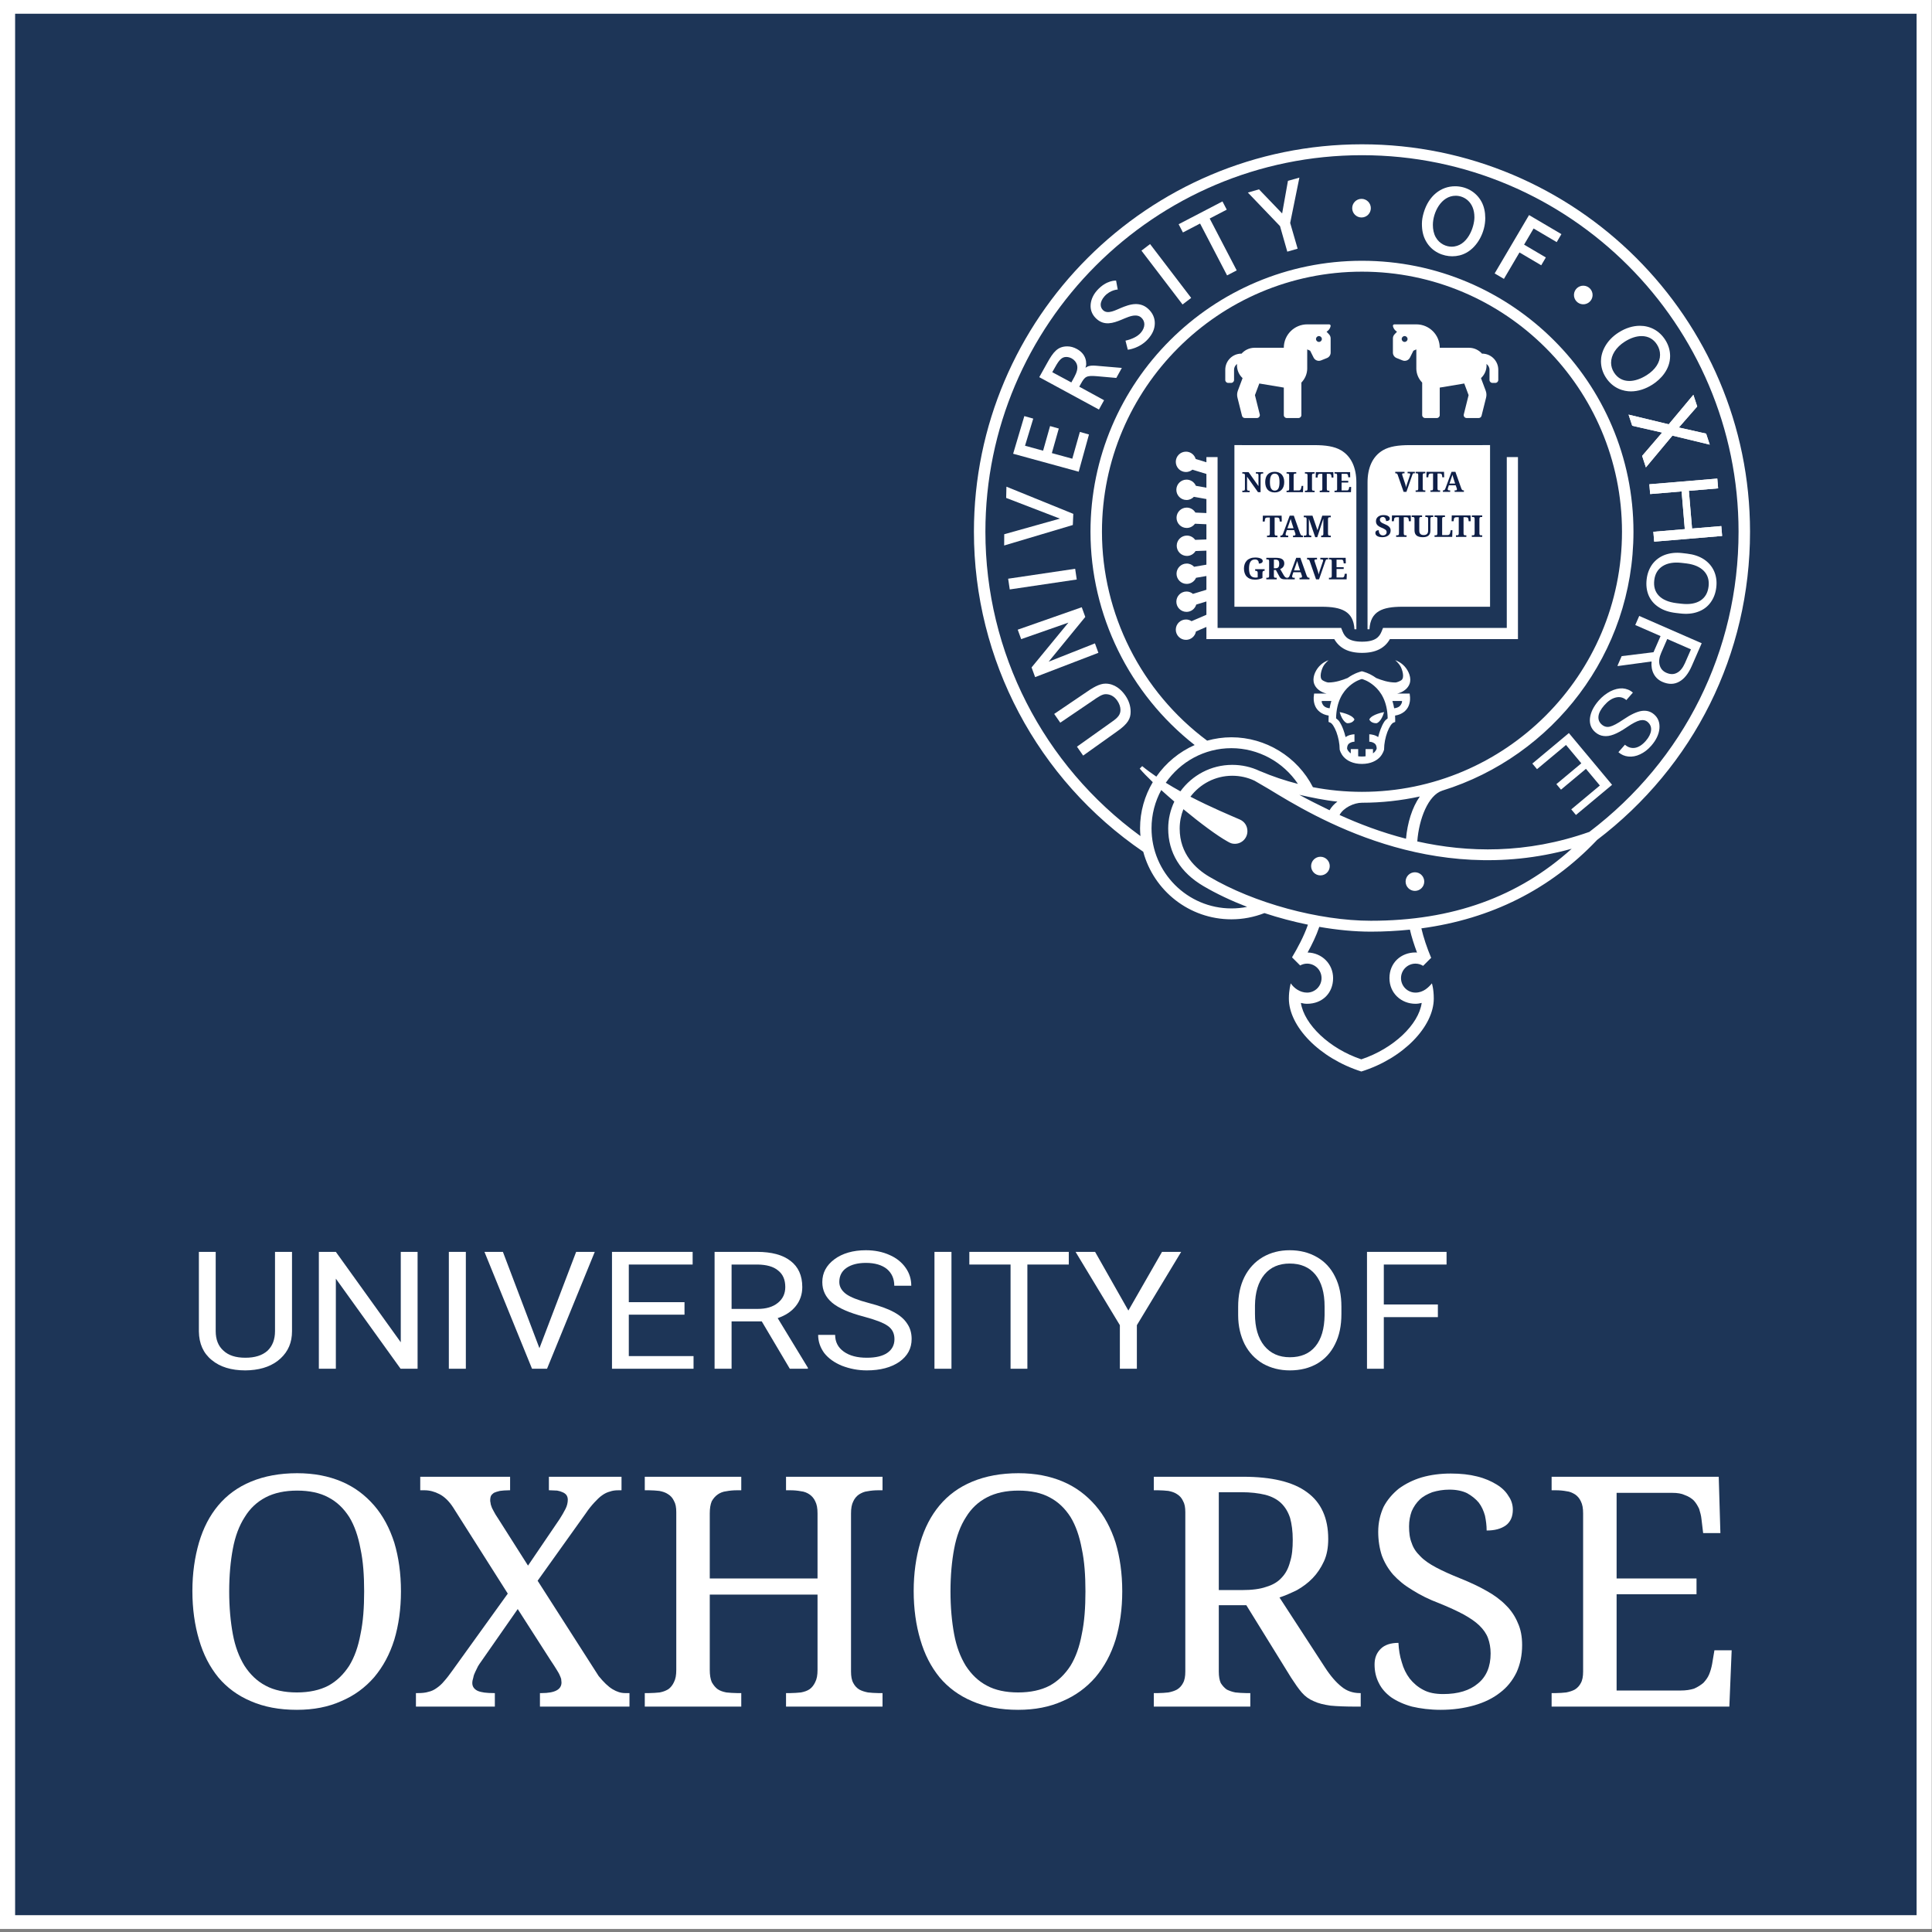 <?xml version="1.0" encoding="UTF-8" standalone="no"?>
<!DOCTYPE svg PUBLIC "-//W3C//DTD SVG 1.1//EN" "http://www.w3.org/Graphics/SVG/1.1/DTD/svg11.dtd">
<svg width="100%" height="100%" viewBox="0 0 8268 8268" version="1.1" xmlns="http://www.w3.org/2000/svg" xmlns:xlink="http://www.w3.org/1999/xlink" xml:space="preserve" xmlns:serif="http://www.serif.com/" style="fill-rule:evenodd;clip-rule:evenodd;stroke-linejoin:round;stroke-miterlimit:2;">
    <rect x="0" y="0" width="8268" height="8268" fill="#808080" stroke="none"/>
    <g id="logo">
        <g id="padding" transform="matrix(1.407,0,0,1.407,-1682.97,-1688.94)">
            <rect x="1196.01" y="1200.25" width="5875.69" height="5867.23" style="fill:white;"/>
        </g>
        <g id="background" transform="matrix(1.407,0,0,1.407,-1682.97,-1688.94)">
            <rect x="1242.12" y="1242.17" width="5783.47" height="5783.39" style="fill:rgb(29,53,87);"/>
        </g>
        <g id="badge" transform="matrix(1.407,0,0,1.407,-1682.97,-1688.94)">
            <g id="g238">
                <g id="g240">
                    <path id="path242" d="M5321.61,2667.59C5321.61,2623.91 5306.84,2588.67 5274.83,2569.88C5254.77,2558.09 5227.64,2554.25 5194.15,2554.25L4950.71,2554.21L4950.71,3045.85L5215.68,3045.85C5276.77,3045.85 5312.69,3059.58 5315.82,3114.39L5321.65,3114.39L5321.61,2667.59Z" style="fill:white;fill-rule:nonzero;"/>
                </g>
            </g>
            <g id="g244">
                <g id="g246">
                    <path id="path248" d="M5355.64,2667.59C5355.64,2623.91 5370.43,2588.67 5402.42,2569.88C5422.48,2558.09 5449.64,2554.25 5483.1,2554.25L5728.25,2554.21L5728.25,3045.85L5461.57,3045.85C5400.51,3045.85 5364.58,3059.58 5361.45,3114.39L5355.6,3114.39L5355.64,2667.59Z" style="fill:white;fill-rule:nonzero;"/>
                </g>
            </g>
            <g id="g250">
                <g id="g252">
                    <path id="path254" d="M5779.14,2590.58L5779.14,3110.29L5402.71,3110.29L5398.41,3120.9C5391.86,3137.12 5380.13,3152.12 5339.01,3152.12C5297.94,3152.12 5286.21,3137.12 5279.64,3120.9L5275.36,3110.29L4899.52,3110.29L4899.52,2590.58L4865.53,2590.58L4865.53,2606.41L4832.91,2596.39C4829.15,2583.56 4817.42,2574.14 4803.36,2574.14C4786.29,2574.14 4772.41,2588.01 4772.41,2605.11C4772.41,2622.2 4786.29,2636.06 4803.36,2636.06C4810.83,2636.06 4817.58,2633.3 4822.93,2628.9L4865.53,2641.97L4865.53,2683.76L4833.52,2678.03C4828.78,2666.97 4817.83,2659.21 4805.06,2659.21C4787.98,2659.21 4774.11,2673.09 4774.11,2690.18C4774.11,2707.28 4787.98,2721.14 4805.06,2721.14C4813.89,2721.14 4821.81,2717.38 4827.46,2711.47L4865.53,2718.28L4865.53,2760.88L4832.07,2759.41C4826.68,2750.39 4816.89,2744.29 4805.61,2744.29C4788.55,2744.29 4774.66,2758.17 4774.66,2775.24C4774.66,2792.36 4788.55,2806.22 4805.61,2806.22C4815.93,2806.22 4825.01,2801.11 4830.64,2793.36L4865.53,2794.91L4865.53,2841.18L4831.34,2842.41C4825.73,2834.55 4816.59,2829.39 4806.2,2829.39C4789.12,2829.39 4775.23,2843.24 4775.23,2860.34C4775.23,2877.44 4789.12,2891.29 4806.2,2891.29C4817.38,2891.29 4827.09,2885.3 4832.54,2876.4L4865.53,2875.22L4865.53,2917.88L4828.13,2924.3C4822.5,2918.29 4814.52,2914.47 4805.61,2914.47C4788.55,2914.47 4774.66,2928.32 4774.66,2945.42C4774.66,2962.54 4788.55,2976.37 4805.61,2976.37C4818.32,2976.37 4829.21,2968.72 4833.99,2957.78L4865.53,2952.36L4865.53,2994.22L4824.64,3006.71C4819.3,3002.3 4812.52,2999.53 4805.06,2999.53C4787.98,2999.53 4774.11,3013.4 4774.11,3030.5C4774.11,3047.6 4787.98,3061.45 4805.06,3061.45C4819.11,3061.45 4830.85,3052.05 4834.62,3039.21L4865.53,3029.76L4865.53,3070.26L4820.36,3089.75C4815.48,3086.53 4809.65,3084.63 4803.36,3084.63C4786.29,3084.63 4772.41,3098.5 4772.41,3115.58C4772.41,3132.68 4786.29,3146.55 4803.36,3146.55C4818.58,3146.55 4831.19,3135.49 4833.76,3120.99L4865.53,3107.28L4865.53,3144.28L5254.43,3144.28C5270.22,3171.85 5297.54,3186.13 5339.01,3186.13C5380.49,3186.13 5407.83,3171.85 5423.64,3144.28L5813.13,3144.28L5813.13,2590.58L5779.14,2590.58Z" style="fill:white;fill-rule:nonzero;"/>
                </g>
            </g>
            <g id="g418">
                <g id="g420">
                    <path id="path422" d="M5240.67,3834.63C5240.67,3850.3 5227.98,3862.97 5212.33,3862.97C5196.68,3862.97 5183.99,3850.3 5183.99,3834.63C5183.99,3818.98 5196.68,3806.27 5212.33,3806.27C5227.98,3806.27 5240.67,3818.98 5240.67,3834.63" style="fill:white;fill-rule:nonzero;"/>
                </g>
            </g>
            <g id="g424">
                <g id="g426">
                    <path id="path428" d="M5528.11,3881.78C5528.11,3897.43 5515.4,3910.12 5499.75,3910.12C5484.1,3910.12 5471.41,3897.43 5471.41,3881.78C5471.41,3866.13 5484.1,3853.46 5499.75,3853.46C5515.4,3853.46 5528.11,3866.13 5528.11,3881.78" style="fill:white;fill-rule:nonzero;"/>
                </g>
            </g>
            <g id="g454">
                <g id="g456">
                    <path id="path458" d="M5365.64,1833.54C5365.64,1849.19 5352.97,1861.86 5337.3,1861.86C5321.63,1861.86 5308.96,1849.19 5308.96,1833.54C5308.96,1817.87 5321.63,1805.2 5337.3,1805.2C5352.97,1805.2 5365.64,1817.87 5365.64,1833.54" style="fill:white;fill-rule:nonzero;"/>
                </g>
            </g>
            <g id="g460">
                <g id="g462">
                    <path id="path464" d="M6040.11,2098.83C6039.44,2114.48 6026.24,2126.6 6010.59,2125.95C5994.96,2125.29 5982.82,2112.05 5983.47,2096.42C5984.12,2080.82 5997.37,2068.68 6012.95,2069.35C6028.6,2070 6040.76,2083.2 6040.11,2098.83" style="fill:white;fill-rule:nonzero;"/>
                </g>
            </g>
            <g id="g466">
                <g id="g468">
                    <path id="path470" d="M4618.68,3315.41C4629.6,3331.1 4635.08,3347.85 4635.04,3365.23C4635,3385.02 4628.39,3401.1 4592.95,3425.62L4490.63,3498.56L4471.78,3471.45C4471.78,3471.45 4576.63,3396.82 4578.34,3395.63C4596.42,3383.13 4604.11,3374.01 4604.13,3359.66C4604.15,3350.6 4600.83,3340.71 4594.28,3331.26C4584.02,3316.51 4570.88,3311.8 4559.27,3311.78C4548.76,3311.76 4537.42,3319.14 4517.28,3333.2L4421.04,3398.49L4402.56,3371.86L4494.12,3309.84C4519.61,3291.95 4539.9,3279.66 4558.76,3279.68C4586.28,3279.75 4606.38,3297.64 4618.68,3315.41" style="fill:white;fill-rule:nonzero;"/>
                </g>
            </g>
            <g id="g472">
                <g id="g474">
                    <path id="path476" d="M4291.65,3115.6L4486.37,3047.33L4497.12,3076.84L4385.73,3212.92L4526.51,3157.24L4536.99,3185.97L4344.53,3259.89L4333.76,3230.39L4445.73,3094.14L4302.14,3144.37L4291.65,3115.6Z" style="fill:white;fill-rule:nonzero;"/>
                </g>
            </g>
            <g id="g478">
                <g id="g480">
                    <path id="path482" d="M4262.51,2960.58L4466.33,2930.34L4471.15,2962.99L4267.37,2993.2L4262.51,2960.58Z" style="fill:white;fill-rule:nonzero;"/>
                </g>
            </g>
            <g id="g484">
                <g id="g486">
                    <path id="path488" d="M4256.47,2714.86L4257.27,2680.67L4460.66,2763.32L4459.23,2797.25L4250.39,2859.53L4250.59,2825.3L4419.94,2777.82L4256.47,2714.86Z" style="fill:white;fill-rule:nonzero;"/>
                </g>
            </g>
            <g id="g490">
                <g id="g492">
                    <path id="path494" d="M4405.82,2316.35C4417.92,2294.38 4426.51,2286.05 4439.28,2286.11C4444.03,2286.11 4449.99,2287.3 4455.99,2290.6C4463.7,2294.89 4469.62,2302.01 4471.82,2309.66C4472.68,2312.64 4473.05,2315.6 4473.01,2318.55C4472.9,2330.8 4466.09,2343.1 4458.95,2355.97L4454.73,2363.6L4396.66,2332.43L4405.82,2316.35ZM4442.46,2253.92C4413.35,2253.96 4399.88,2270.63 4381.32,2304.21L4357.12,2347.57L4538.62,2446.05L4554.27,2417.71L4478.86,2376.56L4483.27,2368.4C4495.96,2345.44 4500.35,2341.95 4532.68,2344.69L4591.48,2349.91L4608.3,2319.45L4540.54,2313.68C4526.93,2312.41 4516.2,2311.41 4507.49,2313.94C4504.59,2314.78 4501.12,2316.55 4497.76,2318.92C4498.53,2315.23 4499.94,2311.68 4499.96,2307.92C4500.02,2302.11 4499.18,2296.38 4497.45,2291.13C4493.49,2279.03 4484.86,2269.24 4471.8,2262C4462.07,2256.63 4452.34,2253.9 4442.46,2253.92" style="fill:white;fill-rule:nonzero;"/>
                </g>
            </g>
            <g id="g496">
                <g id="g498">
                    <path id="path500" d="M4667.95,1962.74L4694.19,1942.75L4819.19,2106.5L4792.98,2126.51L4667.95,1962.74Z" style="fill:white;fill-rule:nonzero;"/>
                </g>
            </g>
            <g id="g502">
                <g id="g504">
                    <path id="path506" d="M4781.08,1882.41L4914.37,1813.02L4927.39,1838.04L4875.52,1865.03L4957.66,2022.8L4928.39,2038.02L4846.27,1880.29L4794.1,1907.44L4781.08,1882.41Z" style="fill:white;fill-rule:nonzero;"/>
                </g>
            </g>
            <g id="g508">
                <g id="g510">
                    <path id="path512" d="M5113.56,1750.37L5148.31,1740.68L5120.33,1878.52L5143,1956.76L5111.58,1965.84L5089.42,1888.17L4991.61,1786.07L5025.48,1776.28L5095.87,1849.61L5113.56,1750.37Z" style="fill:white;fill-rule:nonzero;"/>
                </g>
            </g>
            <g id="g514">
                <g id="g516">
                    <path id="path518" d="M5742.25,2032.03L5846.85,1854.53L5945.28,1912.51L5930.97,1936.81L5860.69,1895.39L5831.76,1944.48L5897.92,1983.47L5883.93,2007.24L5817.76,1968.25L5770.43,2048.64L5742.25,2032.03Z" style="fill:white;fill-rule:nonzero;"/>
                </g>
            </g>
            <g id="g520">
                <g id="g522">
                    <path id="path524" d="M6271.66,2490.99L6346.66,2401.22L6358.33,2436.76L6302.47,2500.68L6385.45,2519.31L6396.44,2552.79L6282.94,2525.33L6202.29,2621.95L6190.82,2587.03L6251.69,2516.09L6160.69,2495.34L6149.59,2461.53L6271.66,2490.99Z" style="fill:white;fill-rule:nonzero;"/>
                </g>
            </g>
            <g id="g5201" serif:id="g520">
                <g id="g5221" serif:id="g522">
                    <path id="path5241" serif:id="path524" d="M6271.66,2490.99L6346.66,2401.22L6358.33,2436.76L6302.47,2500.68L6385.45,2519.31L6396.44,2552.79L6282.94,2525.33L6202.29,2621.95L6190.82,2587.03L6251.69,2516.09L6160.69,2495.34L6149.59,2461.53L6271.66,2490.99Z" style="fill:white;fill-rule:nonzero;"/>
                </g>
            </g>
            <g id="g538">
                <g id="g540">
                    <path id="path542" d="M6151.9,2359.13C6133.41,2359.13 6116.7,2351.38 6105.2,2333.2C6099.32,2323.96 6096.47,2313.98 6096.4,2303.86C6096.3,2280.58 6111.07,2256.67 6138.09,2239.49C6155.96,2228.17 6173.53,2222.58 6189.24,2222.64C6209.09,2222.64 6225.27,2231.39 6236.06,2248.41C6242.43,2258.42 6245.34,2269.11 6245.34,2279.78C6245.34,2302.53 6230.94,2324.83 6204.82,2341.38C6186.52,2352.99 6168.1,2359.13 6151.9,2359.13M6183.97,2191.28C6163.14,2191.28 6140.99,2197.89 6119.6,2211.44C6080,2236.57 6065.58,2272.52 6065.58,2298.78C6065.58,2315.78 6070.25,2332.44 6079.96,2347.77C6101.95,2382.45 6134.93,2390.92 6157.18,2390.82C6178.46,2390.69 6200.89,2383.68 6222.04,2370.21C6247.53,2354.05 6275.91,2324.04 6275.91,2283.38C6275.91,2266.5 6271.09,2249.88 6261.34,2234.49C6243.3,2206.05 6215.05,2191.28 6183.97,2191.28" style="fill:white;fill-rule:nonzero;"/>
                </g>
            </g>
            <g id="g544">
                <g id="g546">
                    <path id="path548" d="M5611.27,1950.68C5596.34,1950.68 5574.81,1943.4 5562.75,1921.38C5556.94,1910.73 5554.35,1897.82 5554.35,1884.43C5554.35,1847.55 5578.93,1795.76 5623.82,1795.76C5649.02,1795.76 5680.68,1814.55 5680.68,1861.11C5680.68,1890.82 5659.79,1950.68 5611.27,1950.68M5621.86,1766.93C5578.93,1766.93 5541.53,1795.83 5526.46,1847.2C5523.09,1858.6 5520.99,1869.91 5520.99,1880.86C5520.99,1901.43 5524.46,1917.73 5532.86,1933.11C5551.94,1967.98 5586.81,1979.88 5613.33,1979.88C5628.33,1979.88 5642.75,1976.45 5655.97,1969.23C5690.74,1950.21 5713.69,1906.08 5713.69,1863.87C5713.69,1845.55 5710.14,1828.27 5702,1813.47C5685.29,1783.09 5654.3,1766.93 5621.86,1766.93" style="fill:white;fill-rule:nonzero;"/>
                </g>
            </g>
            <g id="g550">
                <g id="g552">
                    <path id="path554" d="M4480.65,2514.14L4508.34,2521.95L4477.08,2635.11L4277.69,2580.47L4311.74,2465.97L4338.85,2473.64L4313.84,2556.13L4368.82,2571.21L4390.02,2496.29L4416.55,2503.82L4395.41,2578.51L4457.6,2595.59L4480.65,2514.14Z" style="fill:white;fill-rule:nonzero;"/>
                </g>
            </g>
            <g id="g556">
                <g id="g558">
                    <path id="path560" d="M4532.94,2083.68C4561.57,2051.61 4590.82,2053.81 4590.82,2053.81L4595.84,2080.99C4595.84,2080.99 4573.28,2081.72 4555.61,2101.51C4547.92,2110.14 4544.02,2119.14 4544.02,2127.24C4544.02,2133.93 4546.63,2139.75 4551.85,2144.44C4566.14,2157.15 4590.52,2143.01 4605.78,2136.89C4617.55,2132.03 4634.22,2125.24 4650.89,2125.24C4663.35,2125.24 4676.21,2128.77 4687.96,2139.28C4701.67,2151.54 4708.57,2166.9 4708.57,2183.06C4708.57,2200.55 4701.75,2216.11 4688.08,2231.44C4661.78,2260.88 4626.44,2264.08 4626.44,2264.08L4619.41,2236.52C4640.26,2231.7 4655.99,2223.7 4665.58,2212.97C4673.09,2204.57 4676.78,2195.14 4676.78,2186.86C4676.78,2179.08 4673.53,2171.84 4667.17,2166.15C4662.03,2161.56 4655.76,2159.9 4648.95,2160.05C4635.69,2160.05 4619.86,2167.62 4606.74,2173.06C4581.74,2183.39 4555.32,2191.73 4531.7,2170.62C4519.66,2159.88 4513.25,2146.36 4513.25,2131.36C4513.25,2115.51 4519.56,2098.66 4532.94,2083.68" style="fill:white;fill-rule:nonzero;"/>
                </g>
            </g>
            <g id="g574">
                <g id="g576">
                    <path id="path578" d="M6030.34,3730.6C5838.58,3798.42 5659.62,3793.77 5506.93,3759.67C5511.95,3691.49 5540.13,3618.61 5583.3,3605.06C5919.57,3500.74 6164.47,3187.26 6164.47,2817.75C6164.47,2363.28 5794.02,1993.55 5338.69,1993.55C4883.36,1993.55 4512.94,2363.28 4512.94,2817.75C4512.94,3070.58 4631.03,3310.76 4829.83,3466.47C4782.62,3487.24 4742.36,3520.78 4713.23,3562.56C4698.15,3552.28 4683.62,3541.65 4670.2,3530.59L4662.69,3538.14C4671.67,3549 4685.6,3563.32 4702.37,3579.4C4677.91,3620.57 4663.71,3668.49 4663.71,3719.74C4663.71,3727.72 4664.26,3735.58 4664.94,3743.37C4369.08,3527.78 4193.31,3185.03 4193.31,2817.75C4193.31,2186.23 4707.13,1672.45 5338.69,1672.45C5970.25,1672.45 6484.09,2186.22 6484.09,2817.75C6484.09,3179.51 6318.7,3511.84 6030.33,3730.6M5365.84,4000.93C5207.6,4000.93 5010.08,3947.15 4874.36,3867.07C4833.23,3842.81 4784.22,3797.72 4784.22,3720.58C4784.22,3699.75 4788.32,3679.9 4795.51,3661.62C4846.19,3703.49 4898.54,3742.74 4931.37,3760.73C4938.96,3764.88 4943.28,3766.9 4952.1,3766.9C4973.17,3766.9 4990.25,3749.74 4990.25,3728.58C4990.25,3712.4 4981.49,3699.28 4967.01,3692.94C4938.94,3680.68 4880.2,3656.4 4816.93,3623.61C4846.19,3585.01 4892.25,3559.91 4944.14,3559.91C4967.89,3559.91 4990.74,3565.01 5012.04,3575.05L5055.41,3600.33C5193.32,3684.59 5548.16,3900.61 5976.57,3781.91C5813.94,3928.65 5613.67,4000.93 5365.84,4000.93M5501.5,4097.36C5457.98,4097.36 5422.27,4128.16 5422.27,4175.42C5422.27,4221.69 5458.47,4253.48 5501.5,4253.48C5508.05,4253.48 5514.29,4252.4 5520.35,4250.82C5511.25,4316.28 5435.05,4389.52 5336.73,4422.45C5239.16,4389.79 5162.98,4315.97 5152.9,4250.86C5158.94,4252.44 5165.14,4253.48 5171.65,4253.48C5218.59,4253.48 5250.87,4220.63 5250.87,4175.42C5250.87,4132.31 5217,4098.48 5173.34,4097.52C5186.68,4073.18 5199.44,4047.29 5208.88,4019.52C5262.99,4028.93 5316.28,4034.09 5365.84,4034.09C5406.48,4034.09 5445.94,4031.88 5484.5,4027.97C5489.6,4050.31 5497.19,4073.65 5506.09,4097.76C5504.56,4097.66 5503.07,4097.36 5501.5,4097.36M4941.63,3476.02C5023.08,3476.02 5099.26,3517.76 5143.92,3584.68C5104.79,3574.74 5066.41,3561.85 5028.91,3545.85L5028.81,3546.1L5027.56,3545.39C5001.37,3533.04 4973.31,3526.78 4944.14,3526.78C4879.28,3526.78 4821.86,3558.61 4786.45,3607.25C4771.51,3598.98 4756.6,3590.29 4741.95,3581.19C4785.88,3517.72 4858.96,3476.02 4941.63,3476.02M5263.95,3638.5C5253.91,3645.99 5245.81,3654.95 5240.06,3664.8C5210.19,3650.3 5172.67,3631.61 5148.12,3617.88C5182.89,3625.57 5228.24,3635.32 5263.95,3638.5M5514.66,3622.96C5490.95,3656.78 5476.83,3703.81 5472.63,3751.43C5397.77,3732.15 5329.87,3706.24 5270.6,3679.21C5281.88,3657.42 5314.1,3641.97 5338.68,3641.97C5399.08,3641.97 5457.92,3635.3 5514.66,3622.96M5338.68,3608.84C5288.15,3608.84 5238.32,3603.98 5189.5,3594.66C5142.41,3502.32 5045.91,3442.88 4941.63,3442.88C4916.04,3442.88 4891.34,3446.64 4867.75,3453.12C4667.38,3304.21 4547.84,3067.39 4547.84,2817.75C4547.84,2381.54 4902.6,2026.68 5338.68,2026.68C5774.75,2026.68 6129.55,2381.54 6129.55,2817.75C6129.55,3253.95 5774.75,3608.84 5338.68,3608.84M4941.63,3963.43C4807.62,3963.43 4698.61,3854.12 4698.61,3719.74C4698.61,3677.64 4709.34,3637.99 4728.16,3603.41C4740.66,3614.77 4754.03,3626.57 4767.92,3638.46C4756.13,3663.43 4749.31,3691.2 4749.31,3720.58C4749.31,3793.68 4786.18,3854.08 4855.94,3895.21C4895.99,3918.85 4941.34,3940.15 4989.35,3958.74C4973.78,3961.84 4957.83,3963.43 4941.63,3963.43M6519,2817.74C6519,2167.96 5989.51,1639.29 5338.69,1639.29C4687.89,1639.29 4158.4,2167.97 4158.4,2817.74C4158.4,3207.58 4350.9,3570.95 4673.42,3791.11C4705.17,3909.22 4813.22,3996.56 4941.63,3996.56C4976.4,3996.56 5010.04,3989.99 5042.04,3977.63C5085.25,3991.89 5129.85,4003.68 5174.35,4012.87C5161.82,4048.63 5143.54,4082.56 5126.1,4111.92C5126.1,4111.92 5126.48,4111.84 5127.07,4111.72C5126.75,4111.94 5126.38,4112.1 5126.05,4112.33L5150.66,4136.91C5156.92,4133.48 5164.02,4131.34 5171.65,4131.34C5195.95,4131.34 5215.72,4151.11 5215.72,4175.41C5215.72,4199.73 5195.95,4219.48 5171.65,4219.48C5150.45,4219.48 5131.85,4205.89 5122.07,4191.35C5122.07,4191.35 5116.34,4211.18 5116.34,4237.29C5116.18,4321.96 5208.56,4418.67 5336.73,4459.46C5464.76,4419.59 5557.16,4322.19 5557.1,4237.46C5557.1,4208.32 5551.37,4191.35 5551.37,4191.35C5541.53,4203.22 5525.58,4219.48 5501.5,4219.48C5477.2,4219.48 5457.43,4199.73 5457.43,4175.41C5457.43,4151.11 5477.2,4131.34 5501.5,4131.34C5510.03,4131.34 5517.93,4133.89 5524.66,4138.1L5548.51,4114.24C5549.06,4114.39 5549.41,4114.47 5549.41,4114.47C5535.92,4082.19 5526.07,4052.53 5519.38,4024.07C5731.58,3995.48 5910.64,3905.67 6053.03,3755.98L6052.93,3755.83C6349.13,3530.75 6519,3189.3 6519,2817.74" style="fill:white;fill-rule:nonzero;"/>
                </g>
            </g>
            <g transform="matrix(0.084,0.996,-0.906,0.076,6210.52,2646.86)">
                <g transform="matrix(320.833,0,0,320.833,0,0)">
                    <path d="M0.629,-0L0.535,-0L0.535,-0.329L0.176,-0.329L0.176,-0L0.083,-0L0.083,-0.711L0.176,-0.711L0.176,-0.405L0.535,-0.405L0.535,-0.711L0.629,-0.711L0.629,-0Z" style="fill:white;fill-rule:nonzero;"/>
                </g>
            </g>
            <g transform="matrix(0.084,0.996,-0.906,0.076,6210.52,2646.86)">
                <g transform="matrix(320.833,0,0,320.833,0,0)">
                    <path d="M0.629,-0L0.535,-0L0.535,-0.329L0.176,-0.329L0.176,-0L0.083,-0L0.083,-0.711L0.176,-0.711L0.176,-0.405L0.535,-0.405L0.535,-0.711L0.629,-0.711L0.629,-0Z" style="fill:white;fill-rule:nonzero;"/>
                </g>
            </g>
            <g transform="matrix(-0.117,0.993,-0.903,-0.106,6220.37,2853.02)">
                <g transform="matrix(320.833,0,0,320.833,0,0)">
                    <path d="M0.629,-0.333C0.629,-0.263 0.618,-0.202 0.594,-0.15C0.571,-0.098 0.538,-0.059 0.495,-0.031C0.452,-0.004 0.402,0.01 0.344,0.01C0.288,0.01 0.239,-0.004 0.195,-0.031C0.152,-0.059 0.118,-0.098 0.094,-0.149C0.071,-0.2 0.058,-0.259 0.058,-0.326L0.058,-0.377C0.058,-0.446 0.069,-0.506 0.093,-0.559C0.117,-0.611 0.151,-0.651 0.194,-0.679C0.238,-0.707 0.287,-0.721 0.343,-0.721C0.4,-0.721 0.45,-0.707 0.494,-0.679C0.537,-0.652 0.571,-0.612 0.594,-0.56C0.618,-0.508 0.629,-0.447 0.629,-0.377L0.629,-0.333ZM0.536,-0.378C0.536,-0.463 0.519,-0.527 0.485,-0.573C0.451,-0.618 0.404,-0.64 0.343,-0.64C0.284,-0.64 0.237,-0.618 0.203,-0.573C0.169,-0.527 0.152,-0.465 0.151,-0.385L0.151,-0.333C0.151,-0.251 0.168,-0.187 0.202,-0.14C0.237,-0.093 0.284,-0.07 0.344,-0.07C0.405,-0.07 0.452,-0.092 0.485,-0.136C0.518,-0.18 0.535,-0.243 0.536,-0.326L0.536,-0.378Z" style="fill:white;fill-rule:nonzero;"/>
                </g>
            </g>
            <g transform="matrix(-0.4,0.916,-0.833,-0.364,6192.49,3049.72)">
                <g transform="matrix(320.833,0,0,320.833,0,0)">
                    <path d="M0.343,-0.288L0.176,-0.288L0.176,-0L0.082,-0L0.082,-0.711L0.317,-0.711C0.397,-0.711 0.459,-0.693 0.502,-0.656C0.545,-0.62 0.567,-0.567 0.567,-0.497C0.567,-0.453 0.555,-0.414 0.531,-0.381C0.507,-0.348 0.474,-0.324 0.431,-0.308L0.598,-0.006L0.598,-0L0.498,-0L0.343,-0.288ZM0.176,-0.364L0.32,-0.364C0.367,-0.364 0.404,-0.376 0.431,-0.4C0.459,-0.424 0.473,-0.457 0.473,-0.497C0.473,-0.541 0.46,-0.575 0.433,-0.598C0.407,-0.622 0.369,-0.633 0.32,-0.634L0.176,-0.634L0.176,-0.364Z" style="fill:white;fill-rule:nonzero;"/>
                </g>
            </g>
            <g transform="matrix(-0.659,0.753,-0.676,-0.592,6126.25,3258.45)">
                <g transform="matrix(320.833,0,0,320.833,0,0)">
                    <path d="M0.292,-0.317C0.212,-0.34 0.153,-0.368 0.116,-0.402C0.08,-0.436 0.062,-0.477 0.062,-0.527C0.062,-0.583 0.084,-0.629 0.129,-0.666C0.173,-0.702 0.232,-0.721 0.303,-0.721C0.352,-0.721 0.396,-0.711 0.434,-0.692C0.472,-0.674 0.502,-0.647 0.523,-0.614C0.544,-0.581 0.554,-0.545 0.554,-0.505L0.46,-0.505C0.46,-0.548 0.446,-0.582 0.419,-0.607C0.392,-0.631 0.353,-0.644 0.303,-0.644C0.257,-0.644 0.221,-0.633 0.195,-0.613C0.169,-0.593 0.156,-0.564 0.156,-0.528C0.156,-0.499 0.169,-0.475 0.193,-0.455C0.218,-0.435 0.26,-0.417 0.319,-0.4C0.378,-0.383 0.424,-0.365 0.457,-0.345C0.491,-0.325 0.515,-0.302 0.531,-0.275C0.548,-0.248 0.556,-0.217 0.556,-0.181C0.556,-0.123 0.533,-0.077 0.488,-0.042C0.443,-0.008 0.383,0.01 0.308,0.01C0.259,0.01 0.214,0 0.171,-0.018C0.129,-0.037 0.096,-0.063 0.073,-0.095C0.051,-0.128 0.039,-0.165 0.039,-0.206L0.133,-0.206C0.133,-0.163 0.149,-0.129 0.181,-0.104C0.213,-0.079 0.255,-0.067 0.308,-0.067C0.358,-0.067 0.396,-0.077 0.422,-0.097C0.448,-0.117 0.461,-0.145 0.461,-0.18C0.461,-0.215 0.449,-0.241 0.425,-0.26C0.4,-0.28 0.356,-0.298 0.292,-0.317Z" style="fill:white;fill-rule:nonzero;"/>
                </g>
            </g>
            <g transform="matrix(-0.768,0.641,-0.576,-0.69,5988.45,3413)">
                <g transform="matrix(320.833,0,0,320.833,0,0)">
                    <path d="M0.484,-0.329L0.176,-0.329L0.176,-0.077L0.534,-0.077L0.534,-0L0.083,-0L0.083,-0.711L0.529,-0.711L0.529,-0.634L0.176,-0.634L0.176,-0.405L0.484,-0.405L0.484,-0.329Z" style="fill:white;fill-rule:nonzero;"/>
                </g>
            </g>
            <g transform="matrix(1,0,0,1,4972.37,2697.32)">
                <g transform="matrix(85.417,0,0,85.417,0,0)">
                    <path d="M0.586,-0L0.196,-0.551L0.196,-0.118C0.196,-0.104 0.197,-0.092 0.2,-0.084C0.203,-0.076 0.206,-0.069 0.211,-0.064C0.215,-0.06 0.221,-0.057 0.227,-0.055C0.234,-0.054 0.24,-0.053 0.247,-0.053L0.289,-0.053L0.289,-0L0.028,-0L0.028,-0.053L0.07,-0.053C0.077,-0.053 0.084,-0.054 0.09,-0.055C0.096,-0.057 0.101,-0.06 0.106,-0.064C0.111,-0.069 0.115,-0.076 0.117,-0.084C0.12,-0.092 0.121,-0.104 0.121,-0.118L0.121,-0.6C0.121,-0.613 0.12,-0.624 0.117,-0.632C0.114,-0.64 0.11,-0.646 0.106,-0.65C0.101,-0.655 0.096,-0.657 0.089,-0.659C0.083,-0.66 0.077,-0.661 0.07,-0.661L0.028,-0.661L0.028,-0.714L0.25,-0.714L0.603,-0.215L0.603,-0.6C0.603,-0.613 0.602,-0.624 0.599,-0.632C0.596,-0.64 0.592,-0.646 0.588,-0.65C0.583,-0.655 0.577,-0.657 0.571,-0.659C0.565,-0.66 0.559,-0.661 0.552,-0.661L0.51,-0.661L0.51,-0.714L0.771,-0.714L0.771,-0.661L0.729,-0.661C0.722,-0.661 0.716,-0.66 0.709,-0.659C0.703,-0.657 0.698,-0.654 0.693,-0.65C0.688,-0.645 0.685,-0.639 0.682,-0.63C0.68,-0.622 0.678,-0.611 0.678,-0.596L0.678,-0L0.586,-0Z" style="fill:rgb(15,31,71);fill-rule:nonzero;"/>
                </g>
                <g transform="matrix(85.417,0,0,85.417,67.316,0)">
                    <path d="M0.732,-0.358C0.732,-0.303 0.725,-0.253 0.71,-0.208C0.695,-0.162 0.673,-0.124 0.644,-0.091C0.615,-0.059 0.58,-0.034 0.538,-0.017C0.497,0.001 0.448,0.01 0.394,0.01C0.337,0.01 0.287,0.001 0.245,-0.017C0.202,-0.034 0.167,-0.059 0.139,-0.091C0.111,-0.124 0.09,-0.162 0.076,-0.208C0.062,-0.253 0.055,-0.304 0.055,-0.359C0.055,-0.414 0.062,-0.464 0.076,-0.51C0.09,-0.555 0.111,-0.593 0.139,-0.625C0.168,-0.657 0.203,-0.682 0.245,-0.699C0.288,-0.716 0.338,-0.725 0.395,-0.725C0.449,-0.725 0.497,-0.716 0.539,-0.699C0.581,-0.682 0.616,-0.657 0.645,-0.625C0.673,-0.593 0.695,-0.554 0.71,-0.509C0.725,-0.464 0.732,-0.414 0.732,-0.358ZM0.223,-0.358C0.223,-0.31 0.226,-0.267 0.232,-0.23C0.239,-0.193 0.249,-0.161 0.262,-0.135C0.276,-0.109 0.294,-0.089 0.315,-0.076C0.337,-0.062 0.363,-0.055 0.394,-0.055C0.425,-0.055 0.452,-0.062 0.473,-0.076C0.495,-0.089 0.513,-0.109 0.526,-0.135C0.539,-0.161 0.549,-0.193 0.555,-0.23C0.561,-0.267 0.564,-0.31 0.564,-0.358C0.564,-0.406 0.561,-0.448 0.555,-0.486C0.549,-0.523 0.539,-0.555 0.526,-0.581C0.513,-0.607 0.495,-0.626 0.474,-0.64C0.452,-0.653 0.426,-0.66 0.395,-0.66C0.364,-0.66 0.337,-0.653 0.315,-0.64C0.294,-0.626 0.276,-0.607 0.262,-0.581C0.249,-0.555 0.239,-0.523 0.232,-0.486C0.226,-0.448 0.223,-0.406 0.223,-0.358Z" style="fill:rgb(15,31,71);fill-rule:nonzero;"/>
                </g>
                <g transform="matrix(85.417,0,0,85.417,134.548,0)">
                    <path d="M0.028,-0L0.028,-0.053L0.07,-0.053C0.077,-0.053 0.084,-0.054 0.09,-0.055C0.097,-0.057 0.102,-0.06 0.106,-0.064C0.111,-0.069 0.115,-0.076 0.117,-0.084C0.12,-0.092 0.121,-0.104 0.121,-0.118L0.121,-0.596C0.121,-0.611 0.12,-0.622 0.117,-0.63C0.115,-0.639 0.111,-0.645 0.106,-0.65C0.102,-0.654 0.097,-0.657 0.09,-0.659C0.084,-0.66 0.077,-0.661 0.07,-0.661L0.028,-0.661L0.028,-0.714L0.373,-0.714L0.373,-0.661L0.331,-0.661C0.324,-0.661 0.318,-0.66 0.311,-0.659C0.305,-0.657 0.299,-0.655 0.295,-0.65C0.29,-0.646 0.287,-0.64 0.284,-0.632C0.281,-0.624 0.28,-0.613 0.28,-0.6L0.28,-0.061L0.466,-0.061C0.489,-0.061 0.507,-0.068 0.521,-0.083C0.534,-0.098 0.543,-0.12 0.549,-0.148L0.565,-0.223L0.621,-0.223L0.614,-0L0.028,-0Z" style="fill:rgb(15,31,71);fill-rule:nonzero;"/>
                </g>
                <g transform="matrix(85.417,0,0,85.417,190.395,0)">
                    <path d="M0.028,-0L0.028,-0.053L0.07,-0.053C0.077,-0.053 0.084,-0.054 0.09,-0.055C0.097,-0.057 0.102,-0.06 0.106,-0.064C0.111,-0.069 0.115,-0.076 0.117,-0.084C0.12,-0.092 0.121,-0.104 0.121,-0.118L0.121,-0.596C0.121,-0.61 0.12,-0.621 0.117,-0.63C0.115,-0.638 0.111,-0.645 0.106,-0.649C0.102,-0.654 0.097,-0.657 0.09,-0.658C0.084,-0.66 0.077,-0.661 0.07,-0.661L0.028,-0.661L0.028,-0.714L0.373,-0.714L0.373,-0.661L0.331,-0.661C0.324,-0.661 0.317,-0.66 0.311,-0.658C0.304,-0.657 0.299,-0.654 0.294,-0.649C0.29,-0.645 0.286,-0.638 0.284,-0.63C0.281,-0.621 0.28,-0.61 0.28,-0.596L0.28,-0.118C0.28,-0.104 0.281,-0.092 0.284,-0.084C0.286,-0.076 0.29,-0.069 0.294,-0.064C0.299,-0.06 0.304,-0.057 0.311,-0.055C0.317,-0.054 0.324,-0.053 0.331,-0.053L0.373,-0.053L0.373,-0L0.028,-0Z" style="fill:rgb(15,31,71);fill-rule:nonzero;"/>
                </g>
                <g transform="matrix(85.417,0,0,85.417,224.637,0)">
                    <path d="M0.406,-0.118C0.406,-0.104 0.407,-0.092 0.41,-0.084C0.412,-0.076 0.416,-0.069 0.421,-0.064C0.425,-0.06 0.431,-0.057 0.437,-0.055C0.443,-0.054 0.45,-0.053 0.457,-0.053L0.499,-0.053L0.499,-0L0.154,-0L0.154,-0.053L0.196,-0.053C0.203,-0.053 0.21,-0.054 0.216,-0.055C0.222,-0.057 0.228,-0.06 0.232,-0.064C0.237,-0.069 0.241,-0.076 0.243,-0.084C0.246,-0.092 0.247,-0.104 0.247,-0.118L0.247,-0.653L0.167,-0.653C0.152,-0.653 0.139,-0.651 0.129,-0.648C0.119,-0.645 0.111,-0.64 0.105,-0.634C0.098,-0.628 0.094,-0.621 0.091,-0.612C0.087,-0.603 0.085,-0.593 0.084,-0.582L0.077,-0.52L0.01,-0.52L0.015,-0.714L0.638,-0.714L0.643,-0.52L0.576,-0.52L0.569,-0.582C0.568,-0.593 0.565,-0.603 0.562,-0.612C0.559,-0.621 0.554,-0.628 0.548,-0.634C0.542,-0.64 0.534,-0.645 0.523,-0.648C0.513,-0.651 0.501,-0.653 0.486,-0.653L0.406,-0.653L0.406,-0.118Z" style="fill:rgb(15,31,71);fill-rule:nonzero;"/>
                </g>
                <g transform="matrix(85.417,0,0,85.417,280.4,0)">
                    <path d="M0.28,-0.061L0.48,-0.061C0.49,-0.061 0.499,-0.063 0.506,-0.067C0.513,-0.07 0.519,-0.076 0.524,-0.083C0.53,-0.089 0.534,-0.097 0.537,-0.107C0.54,-0.116 0.542,-0.126 0.544,-0.137L0.552,-0.184L0.621,-0.184L0.614,-0L0.028,-0L0.028,-0.053L0.07,-0.053C0.077,-0.053 0.084,-0.054 0.09,-0.055C0.096,-0.056 0.101,-0.059 0.106,-0.063C0.111,-0.067 0.115,-0.073 0.117,-0.081C0.12,-0.089 0.121,-0.1 0.121,-0.113L0.121,-0.596C0.121,-0.611 0.12,-0.622 0.117,-0.63C0.115,-0.639 0.111,-0.645 0.106,-0.65C0.102,-0.654 0.097,-0.657 0.09,-0.659C0.084,-0.66 0.077,-0.661 0.07,-0.661L0.028,-0.661L0.028,-0.714L0.583,-0.714L0.587,-0.53L0.517,-0.53L0.512,-0.577C0.51,-0.602 0.503,-0.62 0.494,-0.633C0.484,-0.646 0.469,-0.653 0.448,-0.653L0.28,-0.653L0.28,-0.403L0.517,-0.403L0.517,-0.343L0.28,-0.343L0.28,-0.061Z" style="fill:rgb(15,31,71);fill-rule:nonzero;"/>
                </g>
            </g>
            <g>
                <g transform="matrix(1,0,0,1,5439.89,2696.43)">
                    <g transform="matrix(85.417,0,0,85.417,0,0)">
                        <path d="M0.698,-0.661L0.65,-0.661C0.645,-0.661 0.641,-0.66 0.638,-0.658C0.634,-0.656 0.631,-0.653 0.627,-0.647C0.623,-0.642 0.62,-0.634 0.616,-0.625C0.612,-0.616 0.607,-0.603 0.602,-0.588L0.398,-0L0.298,-0L0.085,-0.613C0.082,-0.622 0.078,-0.63 0.073,-0.636C0.067,-0.643 0.062,-0.648 0.056,-0.651C0.051,-0.655 0.045,-0.657 0.039,-0.659C0.033,-0.66 0.028,-0.661 0.023,-0.661L0,-0.661L0,-0.714L0.33,-0.714L0.33,-0.661L0.284,-0.661C0.279,-0.661 0.275,-0.661 0.27,-0.659C0.265,-0.658 0.261,-0.656 0.258,-0.654C0.254,-0.651 0.251,-0.648 0.249,-0.644C0.246,-0.639 0.245,-0.634 0.245,-0.628C0.245,-0.621 0.246,-0.614 0.248,-0.606C0.25,-0.597 0.252,-0.59 0.254,-0.585L0.356,-0.277C0.359,-0.269 0.361,-0.261 0.364,-0.25C0.367,-0.24 0.369,-0.23 0.372,-0.219C0.375,-0.208 0.377,-0.197 0.379,-0.186C0.381,-0.175 0.383,-0.165 0.384,-0.156C0.385,-0.161 0.386,-0.169 0.389,-0.178C0.391,-0.188 0.394,-0.198 0.397,-0.21C0.401,-0.221 0.404,-0.232 0.407,-0.243C0.411,-0.255 0.414,-0.265 0.417,-0.274L0.52,-0.578C0.521,-0.582 0.523,-0.586 0.524,-0.59C0.526,-0.594 0.527,-0.599 0.528,-0.604C0.529,-0.608 0.53,-0.612 0.531,-0.617C0.532,-0.621 0.532,-0.624 0.532,-0.627C0.532,-0.638 0.529,-0.646 0.521,-0.652C0.514,-0.658 0.504,-0.661 0.492,-0.661L0.44,-0.661L0.44,-0.714L0.698,-0.714L0.698,-0.661Z" style="fill:rgb(15,31,71);fill-rule:nonzero;"/>
                    </g>
                    <g transform="matrix(85.417,0,0,85.417,59.642,0)">
                        <path d="M0.028,-0L0.028,-0.053L0.07,-0.053C0.077,-0.053 0.084,-0.054 0.09,-0.055C0.097,-0.057 0.102,-0.06 0.106,-0.064C0.111,-0.069 0.115,-0.076 0.117,-0.084C0.12,-0.092 0.121,-0.104 0.121,-0.118L0.121,-0.596C0.121,-0.61 0.12,-0.621 0.117,-0.63C0.115,-0.638 0.111,-0.645 0.106,-0.649C0.102,-0.654 0.097,-0.657 0.09,-0.658C0.084,-0.66 0.077,-0.661 0.07,-0.661L0.028,-0.661L0.028,-0.714L0.373,-0.714L0.373,-0.661L0.331,-0.661C0.324,-0.661 0.317,-0.66 0.311,-0.658C0.304,-0.657 0.299,-0.654 0.294,-0.649C0.29,-0.645 0.286,-0.638 0.284,-0.63C0.281,-0.621 0.28,-0.61 0.28,-0.596L0.28,-0.118C0.28,-0.104 0.281,-0.092 0.284,-0.084C0.286,-0.076 0.29,-0.069 0.294,-0.064C0.299,-0.06 0.304,-0.057 0.311,-0.055C0.317,-0.054 0.324,-0.053 0.331,-0.053L0.373,-0.053L0.373,-0L0.028,-0Z" style="fill:rgb(15,31,71);fill-rule:nonzero;"/>
                    </g>
                    <g transform="matrix(85.417,0,0,85.417,93.884,0)">
                        <path d="M0.406,-0.118C0.406,-0.104 0.407,-0.092 0.41,-0.084C0.412,-0.076 0.416,-0.069 0.421,-0.064C0.425,-0.06 0.431,-0.057 0.437,-0.055C0.443,-0.054 0.45,-0.053 0.457,-0.053L0.499,-0.053L0.499,-0L0.154,-0L0.154,-0.053L0.196,-0.053C0.203,-0.053 0.21,-0.054 0.216,-0.055C0.222,-0.057 0.228,-0.06 0.232,-0.064C0.237,-0.069 0.241,-0.076 0.243,-0.084C0.246,-0.092 0.247,-0.104 0.247,-0.118L0.247,-0.653L0.167,-0.653C0.152,-0.653 0.139,-0.651 0.129,-0.648C0.119,-0.645 0.111,-0.64 0.105,-0.634C0.098,-0.628 0.094,-0.621 0.091,-0.612C0.087,-0.603 0.085,-0.593 0.084,-0.582L0.077,-0.52L0.01,-0.52L0.015,-0.714L0.638,-0.714L0.643,-0.52L0.576,-0.52L0.569,-0.582C0.568,-0.593 0.565,-0.603 0.562,-0.612C0.559,-0.621 0.554,-0.628 0.548,-0.634C0.542,-0.64 0.534,-0.645 0.523,-0.648C0.513,-0.651 0.501,-0.653 0.486,-0.653L0.406,-0.653L0.406,-0.118Z" style="fill:rgb(15,31,71);fill-rule:nonzero;"/>
                    </g>
                </g>
                <g transform="matrix(1,0,0,1,5584.4,2696.43)">
                    <g transform="matrix(85.417,0,0,85.417,0,0)">
                        <path d="M0.218,-0.235L0.189,-0.149C0.186,-0.141 0.184,-0.131 0.181,-0.12C0.178,-0.109 0.177,-0.1 0.177,-0.092C0.177,-0.085 0.178,-0.08 0.181,-0.075C0.183,-0.07 0.187,-0.066 0.191,-0.063C0.195,-0.06 0.2,-0.057 0.205,-0.056C0.211,-0.054 0.216,-0.053 0.222,-0.053L0.264,-0.053L0.264,-0L0.004,-0L0.004,-0.053L0.016,-0.053C0.025,-0.053 0.033,-0.054 0.04,-0.056C0.048,-0.058 0.054,-0.062 0.061,-0.067C0.067,-0.073 0.073,-0.08 0.079,-0.089C0.085,-0.099 0.09,-0.111 0.096,-0.126L0.313,-0.714L0.45,-0.714L0.659,-0.125C0.664,-0.111 0.669,-0.099 0.675,-0.09C0.68,-0.081 0.686,-0.073 0.692,-0.068C0.698,-0.063 0.705,-0.059 0.712,-0.057C0.72,-0.054 0.727,-0.053 0.735,-0.053L0.753,-0.053L0.753,-0L0.423,-0L0.423,-0.053L0.462,-0.053C0.467,-0.053 0.472,-0.054 0.477,-0.055C0.482,-0.057 0.487,-0.059 0.491,-0.062C0.495,-0.065 0.498,-0.069 0.501,-0.074C0.504,-0.079 0.505,-0.085 0.505,-0.092C0.505,-0.1 0.504,-0.108 0.502,-0.115C0.5,-0.123 0.498,-0.129 0.496,-0.135L0.461,-0.235L0.218,-0.235ZM0.388,-0.46C0.385,-0.471 0.381,-0.483 0.377,-0.496C0.373,-0.508 0.37,-0.521 0.366,-0.534C0.362,-0.547 0.359,-0.56 0.355,-0.573C0.352,-0.586 0.349,-0.598 0.346,-0.61C0.343,-0.6 0.34,-0.589 0.336,-0.577C0.332,-0.565 0.328,-0.552 0.323,-0.54C0.319,-0.527 0.315,-0.514 0.31,-0.501C0.306,-0.489 0.302,-0.477 0.298,-0.465L0.239,-0.296L0.441,-0.296L0.388,-0.46Z" style="fill:rgb(15,31,71);fill-rule:nonzero;"/>
                    </g>
                </g>
            </g>
            <g>
                <g transform="matrix(1,0,0,1,4974.69,2962.48)">
                    <g transform="matrix(91.667,0,0,91.667,0,0)">
                        <path d="M0.423,0.01C0.361,0.01 0.307,0.001 0.261,-0.017C0.215,-0.034 0.177,-0.059 0.146,-0.091C0.115,-0.124 0.093,-0.162 0.078,-0.208C0.063,-0.253 0.055,-0.303 0.055,-0.358C0.055,-0.412 0.063,-0.461 0.079,-0.506C0.095,-0.551 0.119,-0.59 0.15,-0.622C0.181,-0.654 0.22,-0.679 0.267,-0.697C0.313,-0.715 0.367,-0.724 0.428,-0.724C0.47,-0.724 0.506,-0.721 0.537,-0.715C0.568,-0.709 0.594,-0.701 0.615,-0.69C0.636,-0.68 0.652,-0.668 0.663,-0.654C0.673,-0.639 0.678,-0.624 0.678,-0.608C0.678,-0.596 0.675,-0.585 0.67,-0.575C0.664,-0.565 0.656,-0.556 0.645,-0.548C0.634,-0.54 0.62,-0.534 0.604,-0.53C0.589,-0.525 0.57,-0.523 0.549,-0.523C0.549,-0.543 0.546,-0.562 0.542,-0.579C0.537,-0.596 0.529,-0.61 0.519,-0.622C0.509,-0.634 0.496,-0.643 0.48,-0.65C0.464,-0.657 0.446,-0.66 0.425,-0.66C0.388,-0.66 0.357,-0.653 0.332,-0.64C0.306,-0.627 0.285,-0.607 0.269,-0.582C0.253,-0.556 0.241,-0.524 0.234,-0.487C0.227,-0.449 0.223,-0.406 0.223,-0.358C0.223,-0.31 0.227,-0.267 0.235,-0.23C0.242,-0.192 0.255,-0.161 0.272,-0.136C0.289,-0.11 0.311,-0.091 0.338,-0.078C0.365,-0.065 0.399,-0.058 0.438,-0.058C0.45,-0.058 0.463,-0.059 0.475,-0.06C0.487,-0.061 0.5,-0.062 0.511,-0.065L0.511,-0.212C0.511,-0.239 0.505,-0.257 0.493,-0.268C0.481,-0.278 0.463,-0.283 0.44,-0.283L0.427,-0.283L0.427,-0.336L0.741,-0.336L0.741,-0.283L0.728,-0.283C0.718,-0.283 0.709,-0.282 0.702,-0.28C0.694,-0.277 0.688,-0.273 0.683,-0.267C0.678,-0.261 0.675,-0.253 0.672,-0.244C0.67,-0.234 0.669,-0.222 0.669,-0.208L0.669,-0.044C0.63,-0.026 0.59,-0.013 0.551,-0.004C0.511,0.005 0.468,0.01 0.423,0.01Z" style="fill:rgb(15,31,71);fill-rule:nonzero;"/>
                    </g>
                    <g transform="matrix(91.667,0,0,91.667,70.496,0)">
                        <path d="M0.028,-0.053L0.07,-0.053C0.077,-0.053 0.083,-0.054 0.089,-0.055C0.096,-0.056 0.101,-0.059 0.106,-0.063C0.11,-0.067 0.114,-0.073 0.117,-0.081C0.12,-0.089 0.121,-0.1 0.121,-0.113L0.121,-0.6C0.121,-0.613 0.12,-0.624 0.117,-0.632C0.114,-0.64 0.11,-0.646 0.106,-0.65C0.101,-0.655 0.096,-0.657 0.089,-0.659C0.083,-0.66 0.077,-0.661 0.07,-0.661L0.028,-0.661L0.028,-0.714L0.35,-0.714C0.444,-0.714 0.514,-0.698 0.558,-0.667C0.602,-0.635 0.624,-0.589 0.624,-0.529C0.624,-0.502 0.62,-0.479 0.612,-0.458C0.604,-0.438 0.594,-0.42 0.581,-0.405C0.568,-0.389 0.554,-0.377 0.538,-0.366C0.521,-0.355 0.505,-0.347 0.488,-0.34L0.607,-0.135C0.615,-0.12 0.624,-0.108 0.632,-0.098C0.64,-0.088 0.648,-0.079 0.656,-0.073C0.663,-0.066 0.672,-0.061 0.68,-0.058C0.689,-0.055 0.698,-0.053 0.707,-0.053L0.711,-0.053L0.711,-0L0.678,-0C0.648,-0 0.622,-0.001 0.6,-0.003C0.578,-0.006 0.558,-0.01 0.541,-0.017C0.524,-0.024 0.51,-0.033 0.498,-0.044C0.486,-0.056 0.474,-0.071 0.464,-0.09L0.345,-0.31L0.279,-0.31L0.279,-0.113C0.279,-0.1 0.28,-0.089 0.283,-0.081C0.286,-0.073 0.289,-0.067 0.294,-0.063C0.299,-0.059 0.304,-0.056 0.311,-0.055C0.317,-0.054 0.323,-0.053 0.33,-0.053L0.373,-0.053L0.373,-0L0.028,-0L0.028,-0.053ZM0.279,-0.368L0.335,-0.368C0.358,-0.368 0.377,-0.371 0.393,-0.377C0.408,-0.384 0.421,-0.393 0.43,-0.405C0.439,-0.417 0.446,-0.433 0.45,-0.451C0.454,-0.469 0.456,-0.491 0.456,-0.515C0.456,-0.541 0.454,-0.562 0.449,-0.58C0.445,-0.597 0.438,-0.612 0.428,-0.623C0.418,-0.634 0.405,-0.642 0.39,-0.647C0.374,-0.652 0.355,-0.655 0.333,-0.655L0.279,-0.655L0.279,-0.368Z" style="fill:rgb(15,31,71);fill-rule:nonzero;"/>
                    </g>
                    <g transform="matrix(91.667,0,0,91.667,135.307,0)">
                        <path d="M0.218,-0.235L0.189,-0.149C0.186,-0.141 0.184,-0.131 0.181,-0.12C0.178,-0.109 0.177,-0.1 0.177,-0.092C0.177,-0.085 0.178,-0.08 0.181,-0.075C0.183,-0.07 0.187,-0.066 0.191,-0.063C0.195,-0.06 0.2,-0.057 0.205,-0.056C0.211,-0.054 0.216,-0.053 0.222,-0.053L0.264,-0.053L0.264,-0L0.004,-0L0.004,-0.053L0.016,-0.053C0.025,-0.053 0.033,-0.054 0.04,-0.056C0.048,-0.058 0.054,-0.062 0.061,-0.067C0.067,-0.073 0.073,-0.08 0.079,-0.089C0.085,-0.099 0.09,-0.111 0.096,-0.126L0.313,-0.714L0.45,-0.714L0.659,-0.125C0.664,-0.111 0.669,-0.099 0.675,-0.09C0.68,-0.081 0.686,-0.073 0.692,-0.068C0.698,-0.063 0.705,-0.059 0.712,-0.057C0.72,-0.054 0.727,-0.053 0.735,-0.053L0.753,-0.053L0.753,-0L0.423,-0L0.423,-0.053L0.462,-0.053C0.467,-0.053 0.472,-0.054 0.477,-0.055C0.482,-0.057 0.487,-0.059 0.491,-0.062C0.495,-0.065 0.498,-0.069 0.501,-0.074C0.504,-0.079 0.505,-0.085 0.505,-0.092C0.505,-0.1 0.504,-0.108 0.502,-0.115C0.5,-0.123 0.498,-0.129 0.496,-0.135L0.461,-0.235L0.218,-0.235ZM0.388,-0.46C0.385,-0.471 0.381,-0.483 0.377,-0.496C0.373,-0.508 0.37,-0.521 0.366,-0.534C0.362,-0.547 0.359,-0.56 0.355,-0.573C0.352,-0.586 0.349,-0.598 0.346,-0.61C0.343,-0.6 0.34,-0.589 0.336,-0.577C0.332,-0.565 0.328,-0.552 0.323,-0.54C0.319,-0.527 0.315,-0.514 0.31,-0.501C0.306,-0.489 0.302,-0.477 0.298,-0.465L0.239,-0.296L0.441,-0.296L0.388,-0.46Z" style="fill:rgb(15,31,71);fill-rule:nonzero;"/>
                    </g>
                </g>
                <g transform="matrix(1,0,0,1,5171.67,2962.48)">
                    <g transform="matrix(91.667,0,0,91.667,0,0)">
                        <path d="M0.698,-0.661L0.65,-0.661C0.645,-0.661 0.641,-0.66 0.638,-0.658C0.634,-0.656 0.631,-0.653 0.627,-0.647C0.623,-0.642 0.62,-0.634 0.616,-0.625C0.612,-0.616 0.607,-0.603 0.602,-0.588L0.398,-0L0.298,-0L0.085,-0.613C0.082,-0.622 0.078,-0.63 0.073,-0.636C0.067,-0.643 0.062,-0.648 0.056,-0.651C0.051,-0.655 0.045,-0.657 0.039,-0.659C0.033,-0.66 0.028,-0.661 0.023,-0.661L0,-0.661L0,-0.714L0.33,-0.714L0.33,-0.661L0.284,-0.661C0.279,-0.661 0.275,-0.661 0.27,-0.659C0.265,-0.658 0.261,-0.656 0.258,-0.654C0.254,-0.651 0.251,-0.648 0.249,-0.644C0.246,-0.639 0.245,-0.634 0.245,-0.628C0.245,-0.621 0.246,-0.614 0.248,-0.606C0.25,-0.597 0.252,-0.59 0.254,-0.585L0.356,-0.277C0.359,-0.269 0.361,-0.261 0.364,-0.25C0.367,-0.24 0.369,-0.23 0.372,-0.219C0.375,-0.208 0.377,-0.197 0.379,-0.186C0.381,-0.175 0.383,-0.165 0.384,-0.156C0.385,-0.161 0.386,-0.169 0.389,-0.178C0.391,-0.188 0.394,-0.198 0.397,-0.21C0.401,-0.221 0.404,-0.232 0.407,-0.243C0.411,-0.255 0.414,-0.265 0.417,-0.274L0.52,-0.578C0.521,-0.582 0.523,-0.586 0.524,-0.59C0.526,-0.594 0.527,-0.599 0.528,-0.604C0.529,-0.608 0.53,-0.612 0.531,-0.617C0.532,-0.621 0.532,-0.624 0.532,-0.627C0.532,-0.638 0.529,-0.646 0.521,-0.652C0.514,-0.658 0.504,-0.661 0.492,-0.661L0.44,-0.661L0.44,-0.714L0.698,-0.714L0.698,-0.661Z" style="fill:rgb(15,31,71);fill-rule:nonzero;"/>
                    </g>
                    <g transform="matrix(91.667,0,0,91.667,64.006,0)">
                        <path d="M0.28,-0.061L0.48,-0.061C0.49,-0.061 0.499,-0.063 0.506,-0.067C0.513,-0.07 0.519,-0.076 0.524,-0.083C0.53,-0.089 0.534,-0.097 0.537,-0.107C0.54,-0.116 0.542,-0.126 0.544,-0.137L0.552,-0.184L0.621,-0.184L0.614,-0L0.028,-0L0.028,-0.053L0.07,-0.053C0.077,-0.053 0.084,-0.054 0.09,-0.055C0.096,-0.056 0.101,-0.059 0.106,-0.063C0.111,-0.067 0.115,-0.073 0.117,-0.081C0.12,-0.089 0.121,-0.1 0.121,-0.113L0.121,-0.596C0.121,-0.611 0.12,-0.622 0.117,-0.63C0.115,-0.639 0.111,-0.645 0.106,-0.65C0.102,-0.654 0.097,-0.657 0.09,-0.659C0.084,-0.66 0.077,-0.661 0.07,-0.661L0.028,-0.661L0.028,-0.714L0.583,-0.714L0.587,-0.53L0.517,-0.53L0.512,-0.577C0.51,-0.602 0.503,-0.62 0.494,-0.633C0.484,-0.646 0.469,-0.653 0.448,-0.653L0.28,-0.653L0.28,-0.403L0.517,-0.403L0.517,-0.343L0.28,-0.343L0.28,-0.061Z" style="fill:rgb(15,31,71);fill-rule:nonzero;"/>
                    </g>
                </g>
            </g>
            <g>
                <g transform="matrix(1,0,0,1,5035.82,2834.3)">
                    <g transform="matrix(91.667,0,0,91.667,0,0)">
                        <path d="M0.406,-0.118C0.406,-0.104 0.407,-0.092 0.41,-0.084C0.412,-0.076 0.416,-0.069 0.421,-0.064C0.425,-0.06 0.431,-0.057 0.437,-0.055C0.443,-0.054 0.45,-0.053 0.457,-0.053L0.499,-0.053L0.499,-0L0.154,-0L0.154,-0.053L0.196,-0.053C0.203,-0.053 0.21,-0.054 0.216,-0.055C0.222,-0.057 0.228,-0.06 0.232,-0.064C0.237,-0.069 0.241,-0.076 0.243,-0.084C0.246,-0.092 0.247,-0.104 0.247,-0.118L0.247,-0.653L0.167,-0.653C0.152,-0.653 0.139,-0.651 0.129,-0.648C0.119,-0.645 0.111,-0.64 0.105,-0.634C0.098,-0.628 0.094,-0.621 0.091,-0.612C0.087,-0.603 0.085,-0.593 0.084,-0.582L0.077,-0.52L0.01,-0.52L0.015,-0.714L0.638,-0.714L0.643,-0.52L0.576,-0.52L0.569,-0.582C0.568,-0.593 0.565,-0.603 0.562,-0.612C0.559,-0.621 0.554,-0.628 0.548,-0.634C0.542,-0.64 0.534,-0.645 0.523,-0.648C0.513,-0.651 0.501,-0.653 0.486,-0.653L0.406,-0.653L0.406,-0.118Z" style="fill:rgb(15,31,71);fill-rule:nonzero;"/>
                    </g>
                </g>
                <g transform="matrix(1,0,0,1,5090.15,2834.3)">
                    <g transform="matrix(91.667,0,0,91.667,0,0)">
                        <path d="M0.218,-0.235L0.189,-0.149C0.186,-0.141 0.184,-0.131 0.181,-0.12C0.178,-0.109 0.177,-0.1 0.177,-0.092C0.177,-0.085 0.178,-0.08 0.181,-0.075C0.183,-0.07 0.187,-0.066 0.191,-0.063C0.195,-0.06 0.2,-0.057 0.205,-0.056C0.211,-0.054 0.216,-0.053 0.222,-0.053L0.264,-0.053L0.264,-0L0.004,-0L0.004,-0.053L0.016,-0.053C0.025,-0.053 0.033,-0.054 0.04,-0.056C0.048,-0.058 0.054,-0.062 0.061,-0.067C0.067,-0.073 0.073,-0.08 0.079,-0.089C0.085,-0.099 0.09,-0.111 0.096,-0.126L0.313,-0.714L0.45,-0.714L0.659,-0.125C0.664,-0.111 0.669,-0.099 0.675,-0.09C0.68,-0.081 0.686,-0.073 0.692,-0.068C0.698,-0.063 0.705,-0.059 0.712,-0.057C0.72,-0.054 0.727,-0.053 0.735,-0.053L0.753,-0.053L0.753,-0L0.423,-0L0.423,-0.053L0.462,-0.053C0.467,-0.053 0.472,-0.054 0.477,-0.055C0.482,-0.057 0.487,-0.059 0.491,-0.062C0.495,-0.065 0.498,-0.069 0.501,-0.074C0.504,-0.079 0.505,-0.085 0.505,-0.092C0.505,-0.1 0.504,-0.108 0.502,-0.115C0.5,-0.123 0.498,-0.129 0.496,-0.135L0.461,-0.235L0.218,-0.235ZM0.388,-0.46C0.385,-0.471 0.381,-0.483 0.377,-0.496C0.373,-0.508 0.37,-0.521 0.366,-0.534C0.362,-0.547 0.359,-0.56 0.355,-0.573C0.352,-0.586 0.349,-0.598 0.346,-0.61C0.343,-0.6 0.34,-0.589 0.336,-0.577C0.332,-0.565 0.328,-0.552 0.323,-0.54C0.319,-0.527 0.315,-0.514 0.31,-0.501C0.306,-0.489 0.302,-0.477 0.298,-0.465L0.239,-0.296L0.441,-0.296L0.388,-0.46Z" style="fill:rgb(15,31,71);fill-rule:nonzero;"/>
                    </g>
                    <g transform="matrix(91.667,0,0,91.667,69.019,0)">
                        <path d="M0.604,-0L0.604,-0.053L0.614,-0.053C0.624,-0.053 0.633,-0.054 0.641,-0.055C0.649,-0.056 0.656,-0.059 0.661,-0.063C0.666,-0.067 0.67,-0.073 0.673,-0.08C0.675,-0.087 0.677,-0.097 0.677,-0.109L0.677,-0.615L0.475,-0L0.407,-0L0.196,-0.615L0.196,-0.118C0.196,-0.104 0.198,-0.092 0.201,-0.084C0.204,-0.076 0.209,-0.069 0.216,-0.064C0.222,-0.06 0.23,-0.057 0.239,-0.055C0.248,-0.054 0.258,-0.053 0.27,-0.053L0.276,-0.053L0.276,-0L0.028,-0L0.028,-0.053L0.07,-0.053C0.077,-0.053 0.084,-0.054 0.09,-0.055C0.096,-0.056 0.101,-0.059 0.106,-0.063C0.111,-0.067 0.115,-0.073 0.117,-0.081C0.12,-0.089 0.121,-0.1 0.121,-0.113L0.121,-0.6C0.121,-0.613 0.12,-0.624 0.117,-0.632C0.115,-0.64 0.111,-0.646 0.106,-0.65C0.101,-0.655 0.096,-0.657 0.09,-0.659C0.084,-0.66 0.077,-0.661 0.07,-0.661L0.028,-0.661L0.028,-0.714L0.316,-0.714L0.482,-0.231L0.641,-0.714L0.924,-0.714L0.924,-0.661L0.882,-0.661C0.875,-0.661 0.868,-0.66 0.862,-0.659C0.856,-0.657 0.85,-0.654 0.846,-0.65C0.841,-0.645 0.838,-0.639 0.835,-0.63C0.832,-0.622 0.831,-0.611 0.831,-0.596L0.831,-0.118C0.831,-0.104 0.832,-0.092 0.835,-0.084C0.838,-0.076 0.841,-0.069 0.846,-0.064C0.85,-0.06 0.856,-0.057 0.862,-0.055C0.868,-0.054 0.875,-0.053 0.882,-0.053L0.924,-0.053L0.924,-0L0.604,-0Z" style="fill:rgb(15,31,71);fill-rule:nonzero;"/>
                    </g>
                </g>
            </g>
            <g>
                <g transform="matrix(1,0,0,1,5376.68,2833.41)">
                    <g transform="matrix(91.667,0,0,91.667,0,0)">
                        <path d="M0.264,0.01C0.219,0.01 0.182,0.006 0.152,-0.003C0.122,-0.011 0.098,-0.022 0.08,-0.036C0.062,-0.049 0.049,-0.064 0.041,-0.081C0.034,-0.097 0.03,-0.114 0.03,-0.13C0.03,-0.147 0.033,-0.162 0.039,-0.173C0.046,-0.185 0.054,-0.195 0.065,-0.202C0.075,-0.21 0.087,-0.215 0.101,-0.218C0.114,-0.222 0.128,-0.223 0.143,-0.223C0.143,-0.194 0.146,-0.169 0.153,-0.148C0.16,-0.126 0.17,-0.108 0.182,-0.094C0.194,-0.079 0.208,-0.068 0.225,-0.061C0.242,-0.053 0.26,-0.05 0.28,-0.05C0.299,-0.05 0.317,-0.053 0.332,-0.058C0.347,-0.064 0.36,-0.071 0.371,-0.081C0.382,-0.091 0.39,-0.102 0.396,-0.115C0.401,-0.129 0.404,-0.143 0.404,-0.158C0.404,-0.175 0.4,-0.19 0.394,-0.203C0.387,-0.217 0.376,-0.229 0.363,-0.24C0.349,-0.251 0.331,-0.262 0.31,-0.272C0.289,-0.282 0.265,-0.293 0.237,-0.305C0.202,-0.319 0.173,-0.334 0.149,-0.349C0.125,-0.365 0.105,-0.381 0.091,-0.398C0.076,-0.416 0.066,-0.435 0.059,-0.456C0.053,-0.476 0.05,-0.499 0.05,-0.523C0.05,-0.554 0.056,-0.581 0.068,-0.606C0.081,-0.631 0.098,-0.652 0.12,-0.669C0.141,-0.687 0.167,-0.701 0.197,-0.71C0.227,-0.719 0.26,-0.724 0.295,-0.724C0.332,-0.724 0.363,-0.721 0.39,-0.715C0.417,-0.709 0.439,-0.701 0.456,-0.69C0.474,-0.68 0.487,-0.668 0.495,-0.654C0.504,-0.639 0.508,-0.624 0.508,-0.608C0.508,-0.596 0.505,-0.585 0.5,-0.575C0.495,-0.565 0.488,-0.556 0.477,-0.549C0.467,-0.541 0.454,-0.535 0.439,-0.531C0.423,-0.527 0.405,-0.525 0.385,-0.525C0.385,-0.539 0.383,-0.554 0.379,-0.57C0.375,-0.586 0.369,-0.601 0.361,-0.615C0.352,-0.629 0.341,-0.64 0.328,-0.649C0.314,-0.659 0.298,-0.663 0.279,-0.663C0.265,-0.663 0.253,-0.661 0.241,-0.657C0.229,-0.653 0.218,-0.647 0.209,-0.64C0.2,-0.632 0.193,-0.622 0.188,-0.611C0.183,-0.599 0.18,-0.586 0.18,-0.571C0.18,-0.557 0.182,-0.544 0.187,-0.531C0.192,-0.519 0.2,-0.507 0.212,-0.495C0.224,-0.483 0.241,-0.471 0.262,-0.459C0.284,-0.447 0.311,-0.435 0.345,-0.421C0.379,-0.407 0.409,-0.393 0.433,-0.378C0.457,-0.363 0.476,-0.348 0.492,-0.331C0.507,-0.314 0.519,-0.296 0.526,-0.276C0.533,-0.256 0.536,-0.233 0.536,-0.209C0.536,-0.177 0.53,-0.147 0.517,-0.12C0.504,-0.094 0.486,-0.07 0.462,-0.051C0.439,-0.032 0.41,-0.017 0.377,-0.006C0.343,0.004 0.306,0.01 0.264,0.01Z" style="fill:rgb(15,31,71);fill-rule:nonzero;"/>
                    </g>
                </g>
                <g transform="matrix(1,0,0,1,5428.55,2833.41)">
                    <g transform="matrix(91.667,0,0,91.667,0,0)">
                        <path d="M0.406,-0.118C0.406,-0.104 0.407,-0.092 0.41,-0.084C0.412,-0.076 0.416,-0.069 0.421,-0.064C0.425,-0.06 0.431,-0.057 0.437,-0.055C0.443,-0.054 0.45,-0.053 0.457,-0.053L0.499,-0.053L0.499,-0L0.154,-0L0.154,-0.053L0.196,-0.053C0.203,-0.053 0.21,-0.054 0.216,-0.055C0.222,-0.057 0.228,-0.06 0.232,-0.064C0.237,-0.069 0.241,-0.076 0.243,-0.084C0.246,-0.092 0.247,-0.104 0.247,-0.118L0.247,-0.653L0.167,-0.653C0.152,-0.653 0.139,-0.651 0.129,-0.648C0.119,-0.645 0.111,-0.64 0.105,-0.634C0.098,-0.628 0.094,-0.621 0.091,-0.612C0.087,-0.603 0.085,-0.593 0.084,-0.582L0.077,-0.52L0.01,-0.52L0.015,-0.714L0.638,-0.714L0.643,-0.52L0.576,-0.52L0.569,-0.582C0.568,-0.593 0.565,-0.603 0.562,-0.612C0.559,-0.621 0.554,-0.628 0.548,-0.634C0.542,-0.64 0.534,-0.645 0.523,-0.648C0.513,-0.651 0.501,-0.653 0.486,-0.653L0.406,-0.653L0.406,-0.118Z" style="fill:rgb(15,31,71);fill-rule:nonzero;"/>
                    </g>
                    <g transform="matrix(91.667,0,0,91.667,59.843,0)">
                        <path d="M0.731,-0.661L0.688,-0.661C0.681,-0.661 0.675,-0.66 0.668,-0.659C0.662,-0.657 0.657,-0.654 0.652,-0.65C0.647,-0.645 0.644,-0.639 0.641,-0.63C0.639,-0.622 0.637,-0.611 0.637,-0.596L0.637,-0.206C0.637,-0.173 0.632,-0.142 0.623,-0.116C0.613,-0.089 0.598,-0.066 0.578,-0.048C0.558,-0.029 0.532,-0.015 0.5,-0.005C0.468,0.005 0.431,0.01 0.387,0.01C0.344,0.01 0.305,0.006 0.27,-0.003C0.236,-0.011 0.207,-0.024 0.183,-0.042C0.159,-0.061 0.141,-0.084 0.129,-0.113C0.116,-0.142 0.11,-0.177 0.11,-0.218L0.11,-0.6C0.11,-0.613 0.108,-0.624 0.106,-0.632C0.103,-0.64 0.099,-0.646 0.094,-0.65C0.09,-0.655 0.084,-0.657 0.078,-0.659C0.072,-0.66 0.066,-0.661 0.059,-0.661L0.016,-0.661L0.016,-0.714L0.361,-0.714L0.361,-0.661L0.319,-0.661C0.312,-0.661 0.306,-0.66 0.299,-0.659C0.293,-0.657 0.288,-0.654 0.283,-0.65C0.278,-0.645 0.275,-0.639 0.272,-0.63C0.269,-0.622 0.268,-0.611 0.268,-0.596L0.268,-0.21C0.268,-0.182 0.272,-0.158 0.279,-0.139C0.286,-0.12 0.296,-0.105 0.309,-0.094C0.322,-0.082 0.337,-0.074 0.355,-0.069C0.374,-0.064 0.394,-0.061 0.417,-0.061C0.439,-0.061 0.459,-0.064 0.477,-0.07C0.495,-0.075 0.51,-0.084 0.523,-0.096C0.535,-0.108 0.545,-0.124 0.552,-0.142C0.559,-0.161 0.562,-0.183 0.562,-0.208L0.562,-0.6C0.562,-0.613 0.561,-0.624 0.558,-0.632C0.556,-0.64 0.552,-0.646 0.547,-0.65C0.542,-0.655 0.537,-0.657 0.531,-0.659C0.525,-0.66 0.518,-0.661 0.511,-0.661L0.469,-0.661L0.469,-0.714L0.731,-0.714L0.731,-0.661Z" style="fill:rgb(15,31,71);fill-rule:nonzero;"/>
                    </g>
                    <g transform="matrix(91.667,0,0,91.667,128.325,0)">
                        <path d="M0.028,-0L0.028,-0.053L0.07,-0.053C0.077,-0.053 0.084,-0.054 0.09,-0.055C0.097,-0.057 0.102,-0.06 0.106,-0.064C0.111,-0.069 0.115,-0.076 0.117,-0.084C0.12,-0.092 0.121,-0.104 0.121,-0.118L0.121,-0.596C0.121,-0.611 0.12,-0.622 0.117,-0.63C0.115,-0.639 0.111,-0.645 0.106,-0.65C0.102,-0.654 0.097,-0.657 0.09,-0.659C0.084,-0.66 0.077,-0.661 0.07,-0.661L0.028,-0.661L0.028,-0.714L0.373,-0.714L0.373,-0.661L0.331,-0.661C0.324,-0.661 0.318,-0.66 0.311,-0.659C0.305,-0.657 0.299,-0.655 0.295,-0.65C0.29,-0.646 0.287,-0.64 0.284,-0.632C0.281,-0.624 0.28,-0.613 0.28,-0.6L0.28,-0.061L0.466,-0.061C0.489,-0.061 0.507,-0.068 0.521,-0.083C0.534,-0.098 0.543,-0.12 0.549,-0.148L0.565,-0.223L0.621,-0.223L0.614,-0L0.028,-0Z" style="fill:rgb(15,31,71);fill-rule:nonzero;"/>
                    </g>
                </g>
                <g transform="matrix(1,0,0,1,5610.41,2833.41)">
                    <g transform="matrix(91.667,0,0,91.667,0,0)">
                        <path d="M0.406,-0.118C0.406,-0.104 0.407,-0.092 0.41,-0.084C0.412,-0.076 0.416,-0.069 0.421,-0.064C0.425,-0.06 0.431,-0.057 0.437,-0.055C0.443,-0.054 0.45,-0.053 0.457,-0.053L0.499,-0.053L0.499,-0L0.154,-0L0.154,-0.053L0.196,-0.053C0.203,-0.053 0.21,-0.054 0.216,-0.055C0.222,-0.057 0.228,-0.06 0.232,-0.064C0.237,-0.069 0.241,-0.076 0.243,-0.084C0.246,-0.092 0.247,-0.104 0.247,-0.118L0.247,-0.653L0.167,-0.653C0.152,-0.653 0.139,-0.651 0.129,-0.648C0.119,-0.645 0.111,-0.64 0.105,-0.634C0.098,-0.628 0.094,-0.621 0.091,-0.612C0.087,-0.603 0.085,-0.593 0.084,-0.582L0.077,-0.52L0.01,-0.52L0.015,-0.714L0.638,-0.714L0.643,-0.52L0.576,-0.52L0.569,-0.582C0.568,-0.593 0.565,-0.603 0.562,-0.612C0.559,-0.621 0.554,-0.628 0.548,-0.634C0.542,-0.64 0.534,-0.645 0.523,-0.648C0.513,-0.651 0.501,-0.653 0.486,-0.653L0.406,-0.653L0.406,-0.118Z" style="fill:rgb(15,31,71);fill-rule:nonzero;"/>
                    </g>
                    <g transform="matrix(91.667,0,0,91.667,59.843,0)">
                        <path d="M0.028,-0L0.028,-0.053L0.07,-0.053C0.077,-0.053 0.084,-0.054 0.09,-0.055C0.097,-0.057 0.102,-0.06 0.106,-0.064C0.111,-0.069 0.115,-0.076 0.117,-0.084C0.12,-0.092 0.121,-0.104 0.121,-0.118L0.121,-0.596C0.121,-0.61 0.12,-0.621 0.117,-0.63C0.115,-0.638 0.111,-0.645 0.106,-0.649C0.102,-0.654 0.097,-0.657 0.09,-0.658C0.084,-0.66 0.077,-0.661 0.07,-0.661L0.028,-0.661L0.028,-0.714L0.373,-0.714L0.373,-0.661L0.331,-0.661C0.324,-0.661 0.317,-0.66 0.311,-0.658C0.304,-0.657 0.299,-0.654 0.294,-0.649C0.29,-0.645 0.286,-0.638 0.284,-0.63C0.281,-0.621 0.28,-0.61 0.28,-0.596L0.28,-0.118C0.28,-0.104 0.281,-0.092 0.284,-0.084C0.286,-0.076 0.29,-0.069 0.294,-0.064C0.299,-0.06 0.304,-0.057 0.311,-0.055C0.317,-0.054 0.324,-0.053 0.331,-0.053L0.373,-0.053L0.373,-0L0.028,-0Z" style="fill:rgb(15,31,71);fill-rule:nonzero;"/>
                    </g>
                </g>
            </g>
            <g>
                <path d="M5243.38,2229.58C5243.37,2225.06 5241.7,2220.75 5238.61,2217.45C5236.5,2215.21 5233.83,2212.37 5230.99,2209.38C5237.14,2205.57 5241.84,2199.65 5243.33,2192.32C5243.9,2189.56 5241.73,2186.95 5238.92,2186.95L5172.15,2186.95C5132.82,2186.95 5100.93,2218.85 5100.93,2258.18L5011.94,2258.18C4995.89,2258.18 4981.66,2265.41 4971.87,2276.61L4971.87,2275.99C4944.87,2275.99 4922.9,2297.95 4922.9,2324.96L4922.9,2356.12C4922.9,2361.04 4926.89,2365.02 4931.81,2365.02L4940.71,2365.02C4945.63,2365.02 4949.61,2361.04 4949.61,2356.12L4949.61,2324.96C4949.61,2317.6 4953.44,2311.39 4958.95,2307.33C4958.83,2308.76 4958.52,2310.14 4958.52,2311.6C4958.52,2326.98 4965.1,2340.74 4975.51,2350.49L4961.2,2388.66C4958.66,2395.42 4958.24,2402.8 4960,2409.8L4973.82,2465.12C4974.81,2469.07 4978.38,2471.86 4982.45,2471.86L5019.16,2471.86C5024.95,2471.86 5029.2,2466.42 5027.8,2460.8L5013.15,2402.23L5026.42,2366.84L5100.97,2379.27L5100.97,2462.96C5100.97,2467.88 5104.95,2471.86 5109.87,2471.86L5145.49,2471.86C5150.41,2471.86 5154.39,2467.88 5154.39,2462.96L5154.39,2364.03C5165.38,2352.8 5172.2,2337.46 5172.2,2320.51C5172.2,2320.38 5172.16,2320.27 5172.15,2320.15L5172.15,2263.13L5181.06,2267.09L5191.57,2288.06C5195.72,2296.34 5205.51,2300.06 5214.1,2296.62L5232.22,2289.37C5238.97,2286.67 5243.42,2280.1 5243.41,2272.82L5243.38,2229.58ZM5207.77,2240.38C5202.85,2240.38 5198.86,2236.39 5198.86,2231.47C5198.86,2226.55 5202.85,2222.57 5207.77,2222.57C5212.69,2222.57 5216.67,2226.55 5216.67,2231.47C5216.67,2236.39 5212.69,2240.38 5207.77,2240.38Z" style="fill:white;fill-rule:nonzero;"/>
            </g>
            <g>
                <path d="M5432.81,2229.58C5432.82,2225.06 5434.49,2220.75 5437.58,2217.45C5439.69,2215.21 5442.36,2212.37 5445.2,2209.38C5439.05,2205.57 5434.35,2199.65 5432.86,2192.32C5432.29,2189.56 5434.46,2186.95 5437.27,2186.95L5504.04,2186.95C5543.37,2186.95 5575.26,2218.85 5575.26,2258.18L5664.25,2258.18C5680.3,2258.18 5694.53,2265.41 5704.32,2276.61L5704.32,2275.99C5731.32,2275.99 5753.29,2297.95 5753.29,2324.96L5753.29,2356.12C5753.29,2361.04 5749.3,2365.02 5744.38,2365.02L5735.48,2365.02C5730.56,2365.02 5726.58,2361.04 5726.58,2356.12L5726.58,2324.96C5726.58,2317.6 5722.75,2311.39 5717.24,2307.33C5717.36,2308.76 5717.67,2310.14 5717.67,2311.6C5717.67,2326.98 5711.09,2340.74 5700.68,2350.49L5714.99,2388.66C5717.53,2395.42 5717.95,2402.8 5716.19,2409.8L5702.36,2465.12C5701.38,2469.07 5697.81,2471.86 5693.73,2471.86L5657.03,2471.86C5651.24,2471.86 5646.99,2466.42 5648.39,2460.8L5663.03,2402.23L5649.77,2366.84L5575.22,2379.27L5575.22,2462.96C5575.22,2467.88 5571.23,2471.86 5566.32,2471.86L5530.7,2471.86C5525.78,2471.86 5521.8,2467.88 5521.8,2462.96L5521.8,2364.03C5510.81,2352.8 5503.99,2337.46 5503.99,2320.51C5503.99,2320.38 5504.03,2320.27 5504.04,2320.15L5504.04,2263.13L5495.13,2267.09L5484.62,2288.06C5480.47,2296.34 5470.68,2300.06 5462.09,2296.62L5443.97,2289.37C5437.22,2286.67 5432.77,2280.1 5432.78,2272.82L5432.81,2229.58ZM5468.42,2240.38C5473.34,2240.38 5477.33,2236.39 5477.33,2231.47C5477.33,2226.55 5473.34,2222.57 5468.42,2222.57C5463.5,2222.57 5459.52,2226.55 5459.52,2231.47C5459.52,2236.39 5463.5,2240.38 5468.42,2240.38Z" style="fill:white;fill-rule:nonzero;"/>
            </g>
            <path d="M5237.06,3208.64C5237.06,3208.64 5234.52,3209.17 5230.37,3211.1C5226.24,3213.04 5220.4,3216.29 5214.19,3221.66C5200.22,3233.55 5188.55,3255.36 5191.67,3274.09C5194.21,3289.38 5206.35,3300.61 5220.17,3306.46C5224.18,3308.16 5227.77,3309.24 5231.43,3309.98L5193.08,3309.98L5192.02,3319.83C5192.02,3319.83 5190.19,3333.88 5196.6,3348.33C5202.14,3360.85 5215.45,3373.64 5237.41,3376.83C5237.19,3380.76 5237.06,3384.66 5237.06,3388.8L5237.06,3396.19L5243.74,3399C5244.31,3399.24 5247.85,3402.09 5251.14,3407.1C5254.42,3412.1 5258.02,3419.17 5260.99,3427.15C5266.93,3443.12 5270.84,3462.87 5270.84,3478.88L5270.84,3480.28L5271.19,3481.34C5271.19,3481.34 5273.91,3492.98 5283.86,3503.51C5293.8,3514.03 5311.4,3523.92 5338.4,3523.92C5365.39,3523.92 5382.99,3514.03 5392.94,3503.51C5402.88,3492.98 5405.61,3481.34 5405.61,3481.34L5405.96,3480.28L5405.96,3478.88C5405.96,3462.87 5409.87,3443.12 5415.81,3427.15C5418.78,3419.17 5422.37,3412.1 5425.66,3407.1C5428.95,3402.09 5432.49,3399.24 5433.05,3399L5439.74,3396.19L5439.74,3388.8C5439.74,3384.66 5439.61,3380.76 5439.39,3376.83C5461.35,3373.64 5474.66,3360.85 5480.2,3348.33C5486.6,3333.88 5484.78,3319.83 5484.78,3319.83L5483.72,3309.98L5445.37,3309.98C5449.03,3309.24 5452.61,3308.16 5456.63,3306.46C5470.44,3300.61 5482.58,3289.38 5485.13,3274.09C5488.25,3255.36 5476.58,3233.55 5462.61,3221.66C5456.39,3216.29 5450.56,3213.04 5446.42,3211.1C5442.28,3209.17 5439.74,3208.64 5439.74,3208.64C5439.74,3208.64 5441.87,3210.11 5445.02,3213.22C5448.13,3216.31 5452.4,3221.01 5455.92,3227.29C5460.89,3236.15 5469.6,3261.97 5458.03,3269.51C5455.9,3270.91 5446.3,3276.2 5439.74,3276.2C5418.78,3276.2 5397.86,3269.08 5381.68,3262.48C5381.54,3262.38 5381.46,3262.22 5381.33,3262.12C5360.16,3247 5340.86,3242.77 5340.86,3242.77L5338.4,3242.07L5335.94,3242.77C5335.94,3242.77 5316.45,3247.12 5295.12,3262.48C5278.94,3269.08 5258.02,3276.2 5237.06,3276.2C5230.49,3276.2 5220.9,3270.91 5218.76,3269.51C5207.2,3261.97 5215.91,3236.15 5220.87,3227.29C5224.4,3221.01 5228.66,3216.31 5231.78,3213.22C5234.92,3210.11 5237.06,3208.64 5237.06,3208.64ZM5338.4,3265.64C5341.83,3266.55 5357.68,3270.87 5376.05,3286.76C5396.01,3304.01 5415.9,3333.45 5416.86,3385.28C5413.47,3388.33 5409.7,3390.7 5407.01,3394.78C5402.43,3401.76 5398.47,3409.86 5395.05,3419.06C5392.32,3426.39 5389.84,3434.24 5388.01,3442.28C5386.28,3441.05 5384.47,3439.97 5382.73,3439.12C5371.54,3433.6 5360.92,3433.84 5360.92,3433.84L5360.92,3456.36C5360.92,3456.36 5367.18,3456.36 5372.88,3459.17C5378.34,3461.87 5383.06,3465.37 5383.44,3477.47C5383.11,3478.71 5381.88,3482.6 5376.75,3488.03C5375.55,3489.3 5373.8,3490.63 5372.18,3491.9L5372.18,3478.88L5349.66,3478.88L5349.66,3500.69C5346.27,3501.15 5342.56,3501.4 5338.4,3501.4C5334.24,3501.4 5330.52,3501.15 5327.14,3500.69L5327.14,3478.88L5304.62,3478.88L5304.62,3491.9C5303,3490.63 5301.25,3489.3 5300.04,3488.03C5294.92,3482.6 5293.69,3478.71 5293.36,3477.47C5293.74,3465.37 5298.45,3461.87 5303.91,3459.17C5309.61,3456.36 5315.88,3456.36 5315.88,3456.36L5315.88,3433.84C5315.88,3433.84 5305.25,3433.6 5294.06,3439.12C5292.33,3439.97 5290.51,3441.05 5288.78,3442.28C5286.95,3434.24 5284.47,3426.39 5281.75,3419.06C5278.32,3409.86 5274.37,3401.76 5269.78,3394.78C5267.1,3390.7 5263.33,3388.33 5259.93,3385.28C5260.9,3333.45 5280.79,3304.01 5300.75,3286.76C5319.12,3270.87 5334.96,3266.55 5338.4,3265.64ZM5216.3,3332.5L5245.51,3332.5C5243.3,3339.33 5241.61,3346.86 5240.23,3354.67C5225.14,3352.93 5220.43,3346.12 5217.36,3339.18C5215.91,3335.93 5216.66,3335.33 5216.3,3332.5ZM5431.29,3332.5L5460.5,3332.5C5460.13,3335.33 5460.88,3335.93 5459.44,3339.18C5456.37,3346.12 5451.66,3352.93 5436.57,3354.67C5435.19,3346.86 5433.49,3339.33 5431.29,3332.5ZM5270.84,3366.28C5279.28,3396.31 5293.36,3400.06 5293.36,3400.06C5293.36,3400.06 5309.78,3401.47 5315.88,3388.8C5308.84,3372.84 5270.84,3366.28 5270.84,3366.28ZM5405.96,3366.28C5405.96,3366.28 5367.95,3372.84 5360.92,3388.8C5367.02,3401.47 5383.44,3400.06 5383.44,3400.06C5383.44,3400.06 5397.51,3396.31 5405.96,3366.28Z" style="fill:white;fill-rule:nonzero;"/>
        </g>
        <g transform="matrix(1.407,0,0,1.366,743.864,7303.43)">
            <g transform="matrix(1008.54,0,0,1008.54,0,0)">
                <path d="M0.685,-0.358C0.685,-0.303 0.678,-0.253 0.665,-0.208C0.651,-0.162 0.631,-0.124 0.604,-0.091C0.577,-0.059 0.544,-0.034 0.505,-0.017C0.466,0.001 0.422,0.01 0.371,0.01C0.318,0.01 0.272,0.001 0.232,-0.017C0.193,-0.034 0.16,-0.059 0.134,-0.091C0.108,-0.124 0.089,-0.162 0.076,-0.208C0.063,-0.253 0.056,-0.304 0.056,-0.359C0.056,-0.414 0.063,-0.464 0.076,-0.51C0.089,-0.555 0.108,-0.593 0.134,-0.625C0.16,-0.657 0.193,-0.682 0.233,-0.699C0.273,-0.716 0.319,-0.725 0.372,-0.725C0.423,-0.725 0.467,-0.716 0.506,-0.699C0.545,-0.682 0.577,-0.657 0.604,-0.625C0.631,-0.593 0.651,-0.554 0.665,-0.509C0.678,-0.464 0.685,-0.414 0.685,-0.358ZM0.167,-0.358C0.167,-0.308 0.171,-0.264 0.178,-0.225C0.185,-0.186 0.197,-0.154 0.213,-0.127C0.23,-0.1 0.251,-0.079 0.277,-0.065C0.302,-0.051 0.334,-0.044 0.371,-0.044C0.408,-0.044 0.44,-0.051 0.466,-0.065C0.491,-0.079 0.512,-0.1 0.529,-0.127C0.545,-0.154 0.556,-0.186 0.563,-0.225C0.571,-0.264 0.574,-0.308 0.574,-0.358C0.574,-0.407 0.571,-0.452 0.563,-0.49C0.556,-0.529 0.545,-0.562 0.529,-0.589C0.512,-0.616 0.492,-0.636 0.466,-0.65C0.441,-0.664 0.409,-0.671 0.372,-0.671C0.335,-0.671 0.303,-0.664 0.277,-0.65C0.251,-0.636 0.23,-0.616 0.214,-0.589C0.197,-0.562 0.185,-0.529 0.178,-0.49C0.171,-0.452 0.167,-0.407 0.167,-0.358Z" style="fill:white;fill-rule:nonzero;"/>
            </g>
            <g transform="matrix(1008.54,0,0,1008.54,728.335,0)">
                <path d="M0.466,-0.643C0.466,-0.649 0.464,-0.654 0.462,-0.657C0.459,-0.661 0.455,-0.664 0.45,-0.666C0.446,-0.668 0.44,-0.67 0.434,-0.671C0.427,-0.671 0.42,-0.672 0.412,-0.672L0.409,-0.672L0.409,-0.714L0.628,-0.714L0.628,-0.672L0.619,-0.672C0.609,-0.672 0.601,-0.671 0.593,-0.668C0.585,-0.666 0.577,-0.662 0.569,-0.656C0.562,-0.651 0.554,-0.643 0.546,-0.634C0.538,-0.625 0.529,-0.614 0.52,-0.6L0.375,-0.391L0.559,-0.095C0.574,-0.076 0.588,-0.062 0.601,-0.054C0.614,-0.046 0.626,-0.042 0.639,-0.042L0.652,-0.042L0.652,-0L0.382,-0L0.382,-0.042L0.387,-0.042C0.427,-0.042 0.447,-0.053 0.447,-0.075C0.447,-0.079 0.446,-0.082 0.446,-0.086C0.445,-0.09 0.443,-0.094 0.441,-0.099C0.439,-0.104 0.435,-0.11 0.431,-0.117C0.427,-0.124 0.421,-0.133 0.414,-0.144L0.315,-0.303L0.204,-0.139C0.201,-0.135 0.198,-0.13 0.195,-0.125C0.192,-0.119 0.19,-0.114 0.187,-0.108C0.184,-0.102 0.182,-0.096 0.181,-0.09C0.179,-0.084 0.178,-0.078 0.178,-0.073C0.178,-0.062 0.184,-0.054 0.194,-0.049C0.205,-0.044 0.221,-0.042 0.243,-0.042L0.246,-0.042L0.246,-0L0.008,-0L0.008,-0.042L0.014,-0.042C0.026,-0.042 0.037,-0.043 0.046,-0.046C0.055,-0.048 0.063,-0.052 0.071,-0.058C0.078,-0.063 0.086,-0.07 0.093,-0.079C0.101,-0.088 0.109,-0.099 0.118,-0.112L0.285,-0.351L0.12,-0.619C0.108,-0.638 0.094,-0.652 0.079,-0.66C0.064,-0.668 0.049,-0.672 0.034,-0.672L0.021,-0.672L0.021,-0.714L0.292,-0.714L0.292,-0.672L0.289,-0.672C0.278,-0.672 0.268,-0.671 0.261,-0.67C0.253,-0.668 0.247,-0.666 0.243,-0.664C0.239,-0.661 0.236,-0.658 0.234,-0.654C0.233,-0.651 0.232,-0.647 0.232,-0.643C0.232,-0.639 0.232,-0.636 0.233,-0.633C0.233,-0.63 0.234,-0.626 0.236,-0.621C0.237,-0.617 0.24,-0.612 0.243,-0.606C0.246,-0.6 0.25,-0.593 0.256,-0.584L0.346,-0.438L0.441,-0.582C0.448,-0.593 0.454,-0.604 0.459,-0.614C0.464,-0.624 0.466,-0.634 0.466,-0.643Z" style="fill:white;fill-rule:nonzero;"/>
            </g>
            <g transform="matrix(1008.54,0,0,1008.54,1394.13,0)">
                <path d="M0.464,-0L0.464,-0.042L0.477,-0.042C0.488,-0.042 0.499,-0.043 0.509,-0.044C0.519,-0.046 0.528,-0.049 0.535,-0.054C0.542,-0.059 0.548,-0.067 0.552,-0.076C0.557,-0.086 0.559,-0.098 0.559,-0.114L0.559,-0.348L0.234,-0.348L0.234,-0.114C0.234,-0.098 0.236,-0.086 0.24,-0.076C0.245,-0.067 0.251,-0.059 0.258,-0.054C0.265,-0.049 0.274,-0.046 0.284,-0.044C0.294,-0.043 0.305,-0.042 0.316,-0.042L0.329,-0.042L0.329,-0L0.038,-0L0.038,-0.042L0.051,-0.042C0.062,-0.042 0.073,-0.043 0.083,-0.044C0.093,-0.046 0.101,-0.049 0.109,-0.054C0.116,-0.059 0.122,-0.067 0.126,-0.076C0.131,-0.086 0.133,-0.098 0.133,-0.114L0.133,-0.604C0.133,-0.619 0.131,-0.63 0.126,-0.639C0.122,-0.648 0.116,-0.655 0.108,-0.66C0.101,-0.665 0.092,-0.668 0.082,-0.67C0.072,-0.671 0.062,-0.672 0.051,-0.672L0.038,-0.672L0.038,-0.714L0.329,-0.714L0.329,-0.672L0.316,-0.672C0.305,-0.672 0.294,-0.671 0.284,-0.669C0.274,-0.668 0.265,-0.664 0.258,-0.659C0.251,-0.654 0.245,-0.647 0.24,-0.638C0.236,-0.628 0.234,-0.616 0.234,-0.6L0.234,-0.398L0.559,-0.398L0.559,-0.6C0.559,-0.616 0.557,-0.628 0.552,-0.638C0.548,-0.647 0.542,-0.654 0.535,-0.659C0.528,-0.664 0.519,-0.668 0.509,-0.669C0.499,-0.671 0.488,-0.672 0.477,-0.672L0.464,-0.672L0.464,-0.714L0.755,-0.714L0.755,-0.672L0.742,-0.672C0.731,-0.672 0.72,-0.671 0.71,-0.669C0.7,-0.668 0.692,-0.664 0.684,-0.659C0.677,-0.654 0.671,-0.647 0.667,-0.638C0.662,-0.628 0.66,-0.616 0.66,-0.6L0.66,-0.109C0.66,-0.094 0.662,-0.082 0.667,-0.073C0.671,-0.065 0.677,-0.058 0.685,-0.053C0.692,-0.049 0.701,-0.046 0.711,-0.044C0.721,-0.043 0.731,-0.042 0.742,-0.042L0.755,-0.042L0.755,-0L0.464,-0Z" style="fill:white;fill-rule:nonzero;"/>
            </g>
            <g transform="matrix(1008.54,0,0,1008.54,2193.87,0)">
                <path d="M0.685,-0.358C0.685,-0.303 0.678,-0.253 0.665,-0.208C0.651,-0.162 0.631,-0.124 0.604,-0.091C0.577,-0.059 0.544,-0.034 0.505,-0.017C0.466,0.001 0.422,0.01 0.371,0.01C0.318,0.01 0.272,0.001 0.232,-0.017C0.193,-0.034 0.16,-0.059 0.134,-0.091C0.108,-0.124 0.089,-0.162 0.076,-0.208C0.063,-0.253 0.056,-0.304 0.056,-0.359C0.056,-0.414 0.063,-0.464 0.076,-0.51C0.089,-0.555 0.108,-0.593 0.134,-0.625C0.16,-0.657 0.193,-0.682 0.233,-0.699C0.273,-0.716 0.319,-0.725 0.372,-0.725C0.423,-0.725 0.467,-0.716 0.506,-0.699C0.545,-0.682 0.577,-0.657 0.604,-0.625C0.631,-0.593 0.651,-0.554 0.665,-0.509C0.678,-0.464 0.685,-0.414 0.685,-0.358ZM0.167,-0.358C0.167,-0.308 0.171,-0.264 0.178,-0.225C0.185,-0.186 0.197,-0.154 0.213,-0.127C0.23,-0.1 0.251,-0.079 0.277,-0.065C0.302,-0.051 0.334,-0.044 0.371,-0.044C0.408,-0.044 0.44,-0.051 0.466,-0.065C0.491,-0.079 0.512,-0.1 0.529,-0.127C0.545,-0.154 0.556,-0.186 0.563,-0.225C0.571,-0.264 0.574,-0.308 0.574,-0.358C0.574,-0.407 0.571,-0.452 0.563,-0.49C0.556,-0.529 0.545,-0.562 0.529,-0.589C0.512,-0.616 0.492,-0.636 0.466,-0.65C0.441,-0.664 0.409,-0.671 0.372,-0.671C0.335,-0.671 0.303,-0.664 0.277,-0.65C0.251,-0.636 0.23,-0.616 0.214,-0.589C0.197,-0.562 0.185,-0.529 0.178,-0.49C0.171,-0.452 0.167,-0.407 0.167,-0.358Z" style="fill:white;fill-rule:nonzero;"/>
            </g>
            <g transform="matrix(1008.54,0,0,1008.54,2942.4,0)">
                <path d="M0.554,-0.122C0.571,-0.095 0.588,-0.075 0.604,-0.062C0.619,-0.049 0.638,-0.042 0.659,-0.042L0.662,-0.042L0.662,-0L0.648,-0C0.617,-0 0.591,-0.001 0.571,-0.003C0.551,-0.006 0.534,-0.01 0.52,-0.017C0.506,-0.023 0.494,-0.032 0.484,-0.044C0.474,-0.056 0.464,-0.071 0.452,-0.09L0.317,-0.315L0.234,-0.315L0.234,-0.109C0.234,-0.094 0.236,-0.082 0.24,-0.073C0.245,-0.065 0.251,-0.058 0.258,-0.053C0.266,-0.049 0.274,-0.046 0.284,-0.044C0.294,-0.043 0.305,-0.042 0.316,-0.042L0.329,-0.042L0.329,-0L0.038,-0L0.038,-0.042L0.051,-0.042C0.062,-0.042 0.072,-0.043 0.082,-0.044C0.092,-0.046 0.101,-0.049 0.108,-0.053C0.116,-0.058 0.122,-0.065 0.126,-0.073C0.131,-0.082 0.133,-0.094 0.133,-0.109L0.133,-0.604C0.133,-0.619 0.131,-0.63 0.126,-0.639C0.122,-0.648 0.116,-0.655 0.108,-0.66C0.101,-0.665 0.092,-0.668 0.082,-0.67C0.072,-0.671 0.062,-0.672 0.051,-0.672L0.038,-0.672L0.038,-0.714L0.307,-0.714C0.394,-0.714 0.458,-0.698 0.5,-0.666C0.543,-0.634 0.564,-0.585 0.564,-0.521C0.564,-0.494 0.56,-0.471 0.551,-0.451C0.542,-0.431 0.531,-0.414 0.517,-0.399C0.503,-0.384 0.487,-0.372 0.47,-0.362C0.452,-0.353 0.435,-0.345 0.417,-0.339L0.554,-0.122ZM0.234,-0.362L0.304,-0.362C0.333,-0.362 0.358,-0.365 0.377,-0.372C0.397,-0.378 0.413,-0.388 0.424,-0.401C0.436,-0.414 0.444,-0.43 0.449,-0.45C0.455,-0.469 0.457,-0.492 0.457,-0.518C0.457,-0.545 0.454,-0.567 0.449,-0.586C0.443,-0.605 0.434,-0.62 0.422,-0.632C0.41,-0.644 0.393,-0.653 0.374,-0.658C0.354,-0.663 0.33,-0.666 0.302,-0.666L0.234,-0.666L0.234,-0.362Z" style="fill:white;fill-rule:nonzero;"/>
            </g>
            <g transform="matrix(1008.54,0,0,1008.54,3603.76,0)">
                <path d="M0.247,0.01C0.215,0.01 0.186,0.006 0.161,-0C0.136,-0.007 0.115,-0.017 0.098,-0.029C0.082,-0.041 0.069,-0.056 0.061,-0.073C0.052,-0.091 0.048,-0.11 0.048,-0.131C0.048,-0.151 0.054,-0.167 0.067,-0.18C0.079,-0.192 0.097,-0.198 0.12,-0.198C0.121,-0.177 0.124,-0.157 0.13,-0.138C0.135,-0.119 0.143,-0.102 0.154,-0.087C0.165,-0.073 0.178,-0.061 0.195,-0.052C0.211,-0.043 0.231,-0.039 0.255,-0.039C0.3,-0.039 0.335,-0.05 0.36,-0.072C0.385,-0.093 0.398,-0.124 0.398,-0.165C0.398,-0.183 0.395,-0.199 0.39,-0.213C0.385,-0.227 0.376,-0.24 0.364,-0.252C0.352,-0.264 0.336,-0.275 0.317,-0.286C0.297,-0.297 0.272,-0.309 0.243,-0.321C0.212,-0.333 0.185,-0.347 0.162,-0.362C0.139,-0.376 0.12,-0.392 0.104,-0.41C0.089,-0.428 0.078,-0.447 0.07,-0.469C0.063,-0.491 0.059,-0.516 0.059,-0.543C0.059,-0.572 0.065,-0.597 0.075,-0.62C0.086,-0.642 0.102,-0.661 0.121,-0.677C0.141,-0.692 0.164,-0.704 0.19,-0.712C0.217,-0.72 0.246,-0.724 0.278,-0.724C0.308,-0.724 0.334,-0.721 0.357,-0.715C0.381,-0.709 0.4,-0.7 0.416,-0.69C0.432,-0.68 0.444,-0.668 0.452,-0.654C0.461,-0.641 0.465,-0.626 0.465,-0.612C0.465,-0.59 0.458,-0.574 0.444,-0.563C0.429,-0.552 0.41,-0.547 0.386,-0.547C0.386,-0.563 0.384,-0.578 0.381,-0.593C0.377,-0.608 0.371,-0.622 0.362,-0.634C0.353,-0.645 0.341,-0.655 0.327,-0.663C0.313,-0.67 0.295,-0.674 0.274,-0.674C0.255,-0.674 0.238,-0.671 0.222,-0.666C0.207,-0.66 0.194,-0.653 0.184,-0.643C0.174,-0.633 0.166,-0.621 0.16,-0.607C0.155,-0.593 0.152,-0.577 0.152,-0.56C0.152,-0.54 0.154,-0.523 0.16,-0.508C0.165,-0.492 0.174,-0.479 0.186,-0.467C0.198,-0.454 0.214,-0.443 0.234,-0.432C0.254,-0.421 0.278,-0.41 0.307,-0.398C0.336,-0.386 0.363,-0.373 0.385,-0.36C0.408,-0.347 0.428,-0.332 0.444,-0.315C0.46,-0.299 0.472,-0.28 0.48,-0.26C0.489,-0.24 0.493,-0.217 0.493,-0.191C0.493,-0.159 0.487,-0.131 0.476,-0.106C0.464,-0.081 0.448,-0.06 0.426,-0.043C0.405,-0.026 0.379,-0.013 0.349,-0.004C0.318,0.005 0.285,0.01 0.247,0.01Z" style="fill:white;fill-rule:nonzero;"/>
            </g>
            <g transform="matrix(1008.54,0,0,1008.54,4152.35,0)">
                <path d="M0.234,-0.05L0.427,-0.05C0.443,-0.05 0.456,-0.052 0.468,-0.056C0.479,-0.061 0.488,-0.067 0.496,-0.074C0.503,-0.082 0.509,-0.09 0.513,-0.1C0.517,-0.11 0.52,-0.121 0.522,-0.132L0.529,-0.175L0.581,-0.175L0.574,-0L0.038,-0L0.038,-0.042L0.051,-0.042C0.062,-0.042 0.072,-0.043 0.082,-0.044C0.092,-0.046 0.101,-0.049 0.108,-0.053C0.116,-0.058 0.122,-0.065 0.126,-0.073C0.131,-0.082 0.133,-0.094 0.133,-0.109L0.133,-0.6C0.133,-0.616 0.131,-0.628 0.126,-0.638C0.122,-0.647 0.116,-0.654 0.109,-0.659C0.101,-0.664 0.093,-0.668 0.083,-0.669C0.073,-0.671 0.062,-0.672 0.051,-0.672L0.038,-0.672L0.038,-0.714L0.542,-0.714L0.547,-0.539L0.495,-0.539L0.49,-0.582C0.489,-0.593 0.486,-0.604 0.483,-0.614C0.479,-0.623 0.474,-0.632 0.467,-0.64C0.46,-0.647 0.451,-0.653 0.44,-0.657C0.43,-0.662 0.417,-0.664 0.402,-0.664L0.234,-0.664L0.234,-0.398L0.475,-0.398L0.475,-0.349L0.234,-0.349L0.234,-0.05Z" style="fill:white;fill-rule:nonzero;"/>
            </g>
        </g>
        <g transform="matrix(1.407,0,0,1.279,798.504,5857.56)">
            <g transform="matrix(550,0,0,550,0,0)">
                <path d="M0.583,-0.711L0.583,-0.228C0.583,-0.16 0.562,-0.106 0.52,-0.063C0.478,-0.02 0.421,0.004 0.35,0.009L0.325,0.01C0.247,0.01 0.185,-0.011 0.139,-0.053C0.092,-0.095 0.069,-0.153 0.068,-0.227L0.068,-0.711L0.161,-0.711L0.161,-0.229C0.161,-0.178 0.175,-0.138 0.204,-0.11C0.232,-0.081 0.272,-0.067 0.325,-0.067C0.378,-0.067 0.418,-0.081 0.447,-0.109C0.475,-0.138 0.489,-0.178 0.489,-0.229L0.489,-0.711L0.583,-0.711Z" style="fill:white;fill-rule:nonzero;"/>
            </g>
            <g transform="matrix(550,0,0,550,356.641,0)">
                <path d="M0.629,-0L0.535,-0L0.177,-0.548L0.177,-0L0.083,-0L0.083,-0.711L0.177,-0.711L0.536,-0.161L0.536,-0.711L0.629,-0.711L0.629,-0Z" style="fill:white;fill-rule:nonzero;"/>
            </g>
            <g transform="matrix(550,0,0,550,748.73,0)">
                <rect x="0.089" y="-0.711" width="0.094" height="0.711" style="fill:white;fill-rule:nonzero;"/>
            </g>
            <g transform="matrix(550,0,0,550,898.315,0)">
                <path d="M0.318,-0.125L0.521,-0.711L0.624,-0.711L0.36,-0L0.277,-0L0.014,-0.711L0.116,-0.711L0.318,-0.125Z" style="fill:white;fill-rule:nonzero;"/>
            </g>
            <g transform="matrix(550,0,0,550,1248.24,0)">
                <path d="M0.484,-0.329L0.176,-0.329L0.176,-0.077L0.534,-0.077L0.534,-0L0.083,-0L0.083,-0.711L0.529,-0.711L0.529,-0.634L0.176,-0.634L0.176,-0.405L0.484,-0.405L0.484,-0.329Z" style="fill:white;fill-rule:nonzero;"/>
            </g>
            <g transform="matrix(550,0,0,550,1560.84,0)">
                <path d="M0.343,-0.288L0.176,-0.288L0.176,-0L0.082,-0L0.082,-0.711L0.317,-0.711C0.397,-0.711 0.459,-0.693 0.502,-0.656C0.545,-0.62 0.567,-0.567 0.567,-0.497C0.567,-0.453 0.555,-0.414 0.531,-0.381C0.507,-0.348 0.474,-0.324 0.431,-0.308L0.598,-0.006L0.598,-0L0.498,-0L0.343,-0.288ZM0.176,-0.364L0.32,-0.364C0.367,-0.364 0.404,-0.376 0.431,-0.4C0.459,-0.424 0.473,-0.457 0.473,-0.497C0.473,-0.541 0.46,-0.575 0.433,-0.598C0.407,-0.622 0.369,-0.633 0.32,-0.634L0.176,-0.634L0.176,-0.364Z" style="fill:white;fill-rule:nonzero;"/>
            </g>
            <g transform="matrix(550,0,0,550,1899.49,0)">
                <path d="M0.292,-0.317C0.212,-0.34 0.153,-0.368 0.116,-0.402C0.08,-0.436 0.062,-0.477 0.062,-0.527C0.062,-0.583 0.084,-0.629 0.129,-0.666C0.173,-0.702 0.232,-0.721 0.303,-0.721C0.352,-0.721 0.396,-0.711 0.434,-0.692C0.472,-0.674 0.502,-0.647 0.523,-0.614C0.544,-0.581 0.554,-0.545 0.554,-0.505L0.46,-0.505C0.46,-0.548 0.446,-0.582 0.419,-0.607C0.392,-0.631 0.353,-0.644 0.303,-0.644C0.257,-0.644 0.221,-0.633 0.195,-0.613C0.169,-0.593 0.156,-0.564 0.156,-0.528C0.156,-0.499 0.169,-0.475 0.193,-0.455C0.218,-0.435 0.26,-0.417 0.319,-0.4C0.378,-0.383 0.424,-0.365 0.457,-0.345C0.491,-0.325 0.515,-0.302 0.531,-0.275C0.548,-0.248 0.556,-0.217 0.556,-0.181C0.556,-0.123 0.533,-0.077 0.488,-0.042C0.443,-0.008 0.383,0.01 0.308,0.01C0.259,0.01 0.214,0 0.171,-0.018C0.129,-0.037 0.096,-0.063 0.073,-0.095C0.051,-0.128 0.039,-0.165 0.039,-0.206L0.133,-0.206C0.133,-0.163 0.149,-0.129 0.181,-0.104C0.213,-0.079 0.255,-0.067 0.308,-0.067C0.358,-0.067 0.396,-0.077 0.422,-0.097C0.448,-0.117 0.461,-0.145 0.461,-0.18C0.461,-0.215 0.449,-0.241 0.425,-0.26C0.4,-0.28 0.356,-0.298 0.292,-0.317Z" style="fill:white;fill-rule:nonzero;"/>
            </g>
            <g transform="matrix(550,0,0,550,2225.78,0)">
                <rect x="0.089" y="-0.711" width="0.094" height="0.711" style="fill:white;fill-rule:nonzero;"/>
            </g>
            <g transform="matrix(550,0,0,550,2367.58,0)">
                <path d="M0.574,-0.634L0.345,-0.634L0.345,-0L0.252,-0L0.252,-0.634L0.024,-0.634L0.024,-0.711L0.574,-0.711L0.574,-0.634Z" style="fill:white;fill-rule:nonzero;"/>
            </g>
            <g transform="matrix(550,0,0,550,2700.05,0)">
                <path d="M0.299,-0.354L0.485,-0.711L0.591,-0.711L0.346,-0.265L0.346,-0L0.252,-0L0.252,-0.265L0.007,-0.711L0.115,-0.711L0.299,-0.354Z" style="fill:white;fill-rule:nonzero;"/>
            </g>
            <g transform="matrix(550,0,0,550,3166.53,0)">
                <path d="M0.629,-0.333C0.629,-0.263 0.618,-0.202 0.594,-0.15C0.571,-0.098 0.538,-0.059 0.495,-0.031C0.452,-0.004 0.402,0.01 0.344,0.01C0.288,0.01 0.239,-0.004 0.195,-0.031C0.152,-0.059 0.118,-0.098 0.094,-0.149C0.071,-0.2 0.058,-0.259 0.058,-0.326L0.058,-0.377C0.058,-0.446 0.069,-0.506 0.093,-0.559C0.117,-0.611 0.151,-0.651 0.194,-0.679C0.238,-0.707 0.287,-0.721 0.343,-0.721C0.4,-0.721 0.45,-0.707 0.494,-0.679C0.537,-0.652 0.571,-0.612 0.594,-0.56C0.618,-0.508 0.629,-0.447 0.629,-0.377L0.629,-0.333ZM0.536,-0.378C0.536,-0.463 0.519,-0.527 0.485,-0.573C0.451,-0.618 0.404,-0.64 0.343,-0.64C0.284,-0.64 0.237,-0.618 0.203,-0.573C0.169,-0.527 0.152,-0.465 0.151,-0.385L0.151,-0.333C0.151,-0.251 0.168,-0.187 0.202,-0.14C0.237,-0.093 0.284,-0.07 0.344,-0.07C0.405,-0.07 0.452,-0.092 0.485,-0.136C0.518,-0.18 0.535,-0.243 0.536,-0.326L0.536,-0.378Z" style="fill:white;fill-rule:nonzero;"/>
            </g>
            <g transform="matrix(550,0,0,550,3544.65,0)">
                <path d="M0.475,-0.314L0.176,-0.314L0.176,-0L0.083,-0L0.083,-0.711L0.523,-0.711L0.523,-0.634L0.176,-0.634L0.176,-0.391L0.475,-0.391L0.475,-0.314Z" style="fill:white;fill-rule:nonzero;"/>
            </g>
        </g>
    </g>
</svg>
